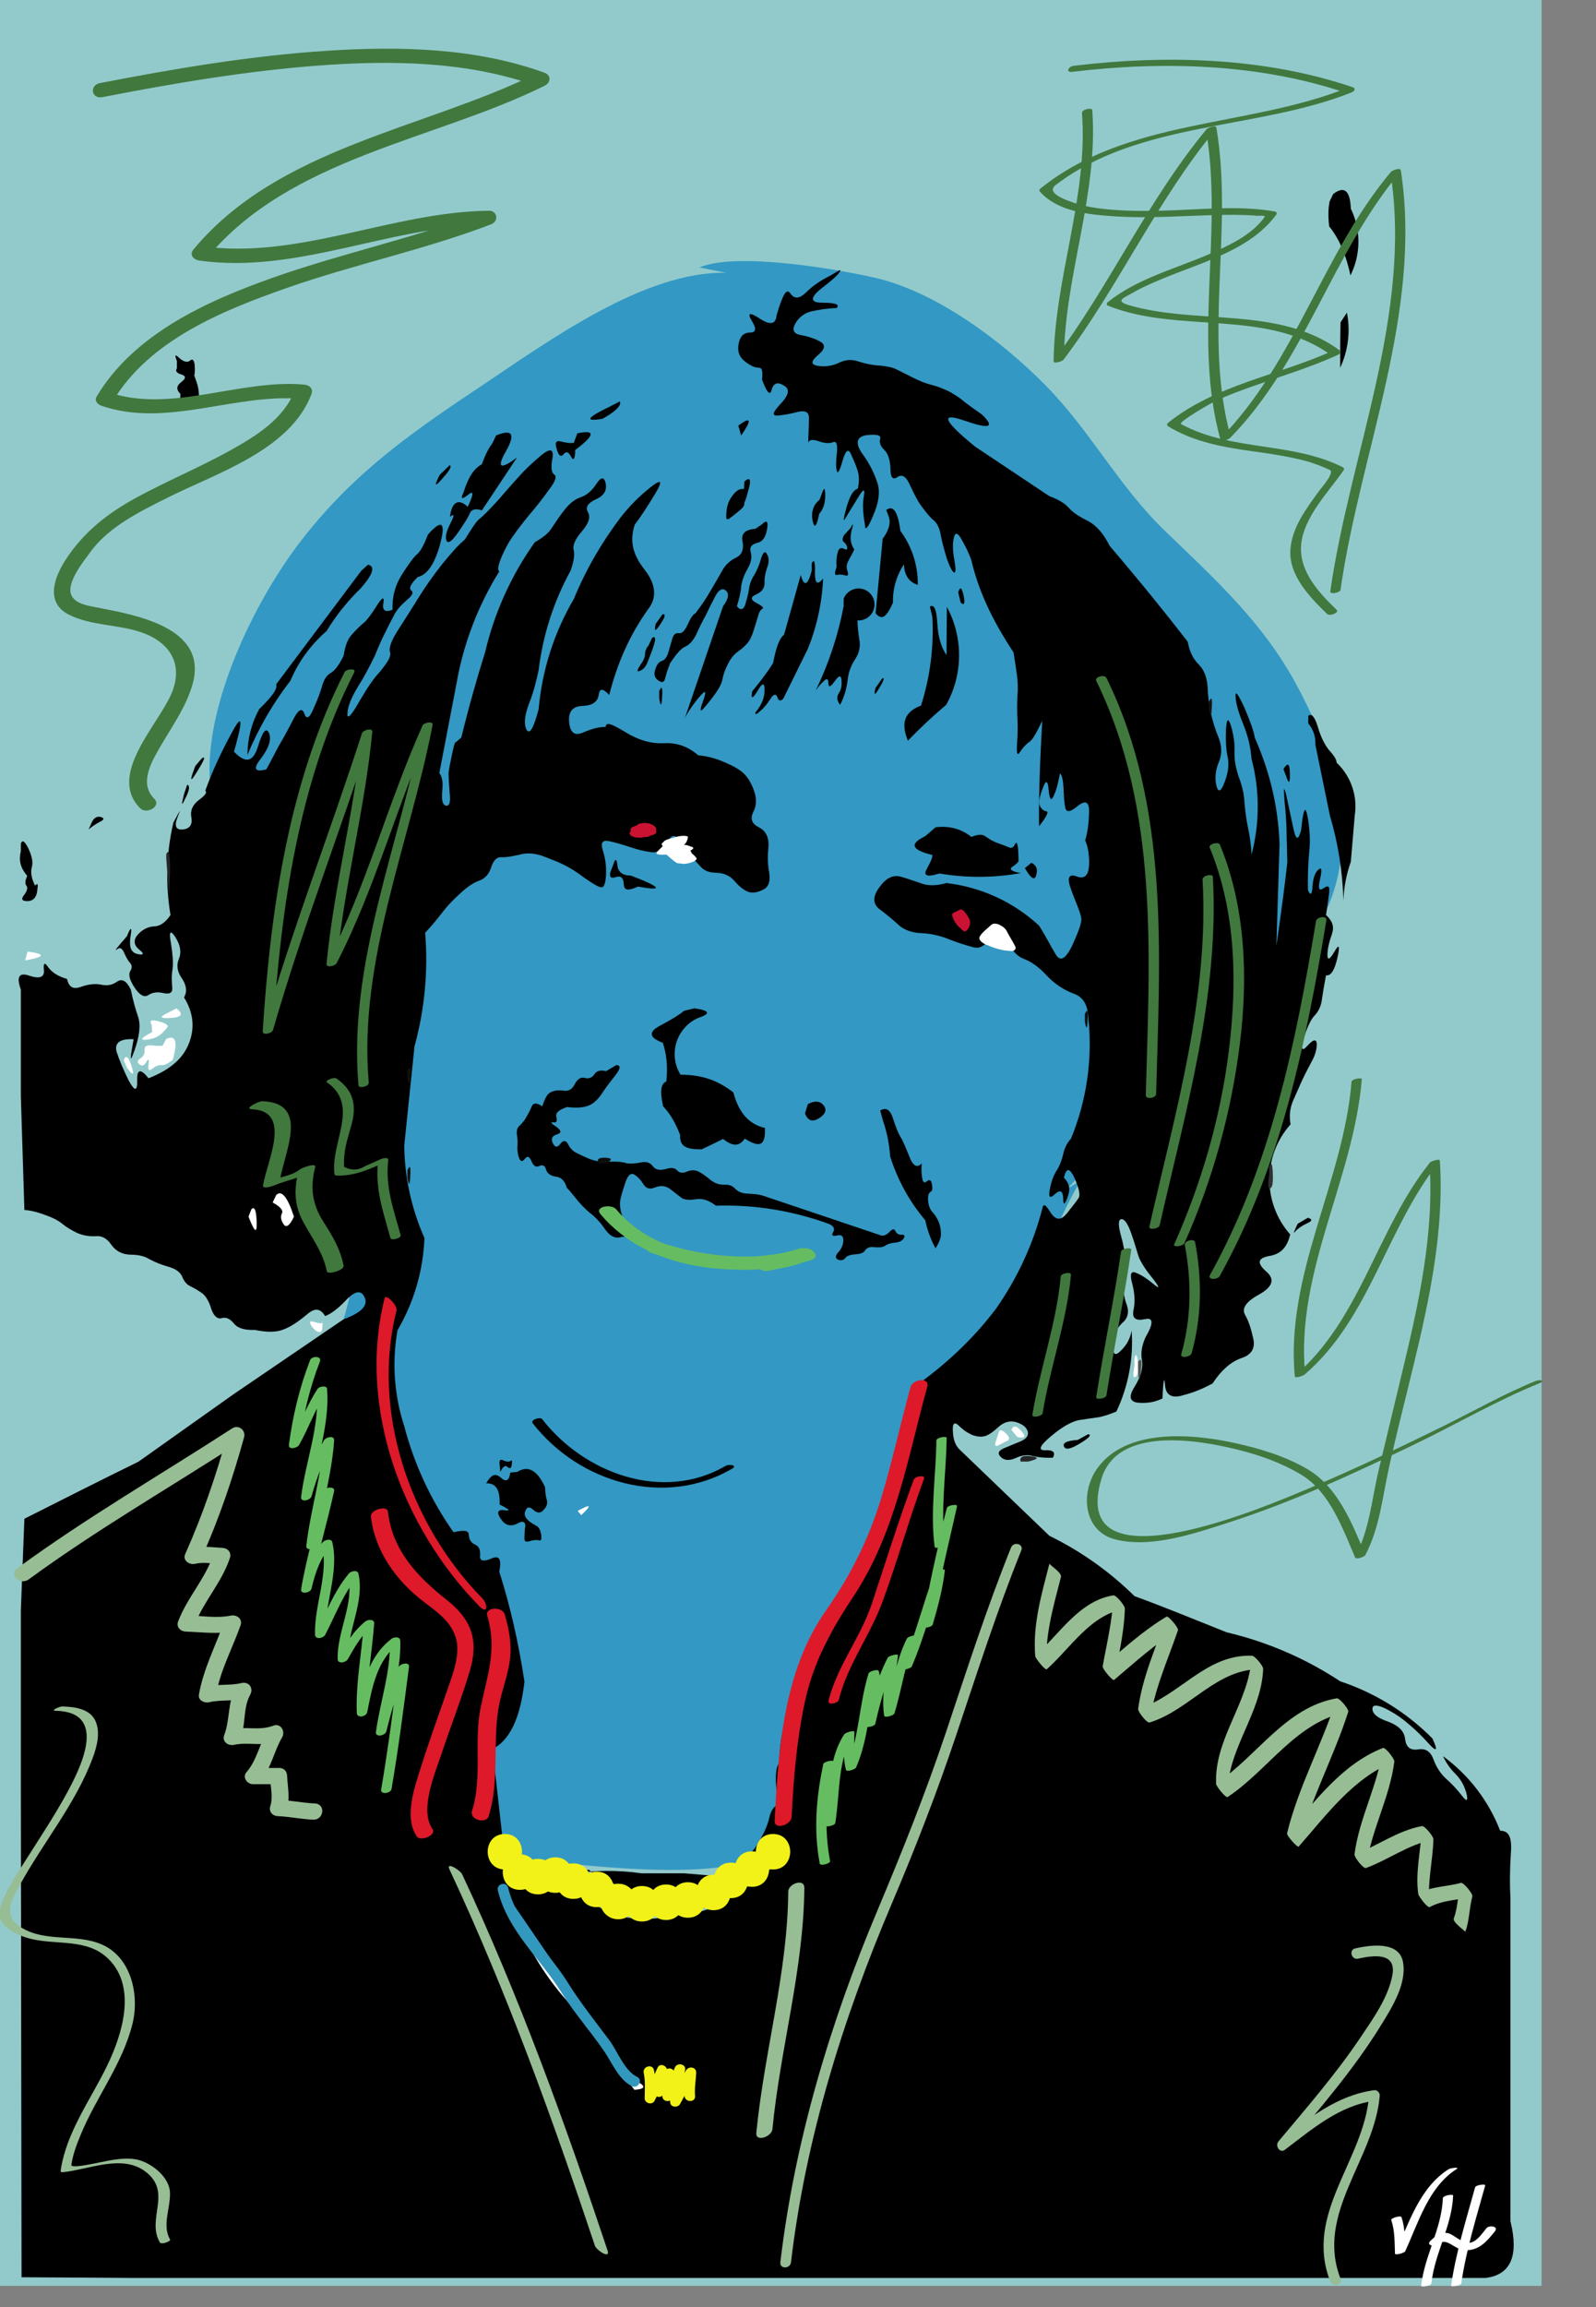 <?xml version="1.0" encoding="UTF-8" standalone="yes"?>
<!--

   Licensed to the Apache Software Foundation (ASF) under one or more
   contributor license agreements.  See the NOTICE file distributed with
   this work for additional information regarding copyright ownership.
   The ASF licenses this file to You under the Apache License, Version 2.0
   (the "License"); you may not use this file except in compliance with
   the License.  You may obtain a copy of the License at

       http://www.apache.org/licenses/LICENSE-2.0

   Unless required by applicable law or agreed to in writing, software
   distributed under the License is distributed on an "AS IS" BASIS,
   WITHOUT WARRANTIES OR CONDITIONS OF ANY KIND, either express or implied.
   See the License for the specific language governing permissions and
   limitations under the License.

-->
<!-- ====================================================================== -->
<!-- Anne's portrait, Hommage a Andy Wahrol                                 -->
<!-- @author vincent.hardy@eng.sun.com                                      -->
<!-- @version $Id$        -->
<!-- ====================================================================== -->
<svg xmlns="http://www.w3.org/2000/svg" xmlns:xlink="http://www.w3.org/1999/xlink" 
     contentScriptType="text/ecmascript" contentStyleType="text/css"  viewBox="0 0 450 650" 
     preserveAspectRatio="xMidYMid meet" version="1.0"     xml:space="preserve" zoomAndPan="magnify">
<rect x="0" y="0" width="450" height="650" fill="#808080" stroke="none"/>
<g >
<g id="Layer_x0020_3" style="fill-rule:nonzero;clip-rule:nonzero;stroke:#000000;stroke-miterlimit:4;">
<rect height="644.021" style="fill:#92cacc; stroke:none;" width="434.65" x="0" y="0"/>
</g>
<g id="Layer_x0020_2" style="fill-rule:nonzero;clip-rule:nonzero;stroke:#000000;stroke-miterlimit:4;">
<path d="M204.707,76.849c-22.905-0.454-49.539,18.906-67.914,31.164c-20.364,13.585-36.661,24.707-51.752,44.126c-12.731,16.382-25.785,43.279-25.974,64.202             c-0.201,22.224,15.014,47.022,20.852,67.903c5.755,20.584,12.057,41.07,17.959,61.056c3.993,13.52,0.808,18.634-2.405,31.872c-3.621,14.919-2.348,23.878,2.816,37.194c12.581,32.445-0.7,104.96,46.831,109.204c17.512,1.563,54.708,6.939,70.492-0.838             c16.895-8.324,28.268-50.207,31.088-67.825c4.064-25.402,0.883-44.321,17.926-65.775c8.02-10.094,17.768-18.147,25.277-28.87c7.195-10.272,10.475-22.41,17.922-32.246c-2.342,2.225-4.652,4.372-6.781,6.812c9.965-5.222,18.066-21.033,25.156-29.985             c9.076-11.457,18.66-18.24,30-27.004c30.158-23.309,25.908-54.55,9.027-85.495c-9.188-16.844-22.373-28.952-36.438-42.444c-13.357-12.813-21.271-28.466-34.135-41.475C282.432,96.064,264.1,82.28,246.788,78.281c-11.227-2.593-39.372-7.319-49.581-2.933" style="fill-rule:evenodd;clip-rule:evenodd;fill:#3398C3;stroke:none;"/>
</g>
<g id="Layer_x0020_1" style="fill-rule:nonzero;clip-rule:nonzero;stroke:#000000;stroke-miterlimit:4;">
<g>
<path d="M375.875,54.692c3.1-2.4,4.801-1.101,5,4.1c2.885,5.943,2.848,12.888-0.1,18.8c-1.199-5.5-3-10.1-6-13.8c-0.4-3.3-0.199-5.3,0.1-7l1-2.1z" style="fill-rule:evenodd;clip-rule:evenodd;stroke:none;"/>
</g>
<g>
<path d="M379.776,88.092c1.018,5.238,0.352,10.663-1.9,15.5c0-4.2,0-8.5,0.1-12.8l1.801-2.7z" style="fill-rule:evenodd;clip-rule:evenodd;stroke:none;"/>
</g>
<g>
<path d="M236.776,76.092c0.6,0.2-0.9,1.9-4.699,4.8c-3.801,2.9-3.801,4.4-0.201,4.4c3.701,0,5,0.5,4,1.5c-3,0.1-5,0.5-7,0.9c-2.1,0.5-3.6,1.699-4.6,3.399c-1,1.8-0.6,2.9,1.4,3.3                 c1.9,0.301,3.8,0.9,5.5,1.801c1.699,0.899,1.5,2.199-0.6,3.899c-2,1.7-2,2.7,0.1,3s4.1,0,5.9-0.899c1.899-0.9,3.699-1,5.6-0.301c1.9,0.601,3.8,1,5.8,1.101c2,0.2,3.601,0.5,4.601,1c1.1,0.5,2.6,1.3,4.6,2.3s3.9,1.8,5.699,2.2c1.9,0.5,3.5,1.2,5.101,2                 c1.5,0.899,2.8,1.7,3.8,2.6c1.1,0.9,2.801,2.101,5.1,3.7c3.9,3.8,1.9,4.1-5,1.7c-6.899-2.4-5.899,0,3,7.3l21,14c2.5,0.9,4.301,2,5.4,3.2c1.1,1.3,2.9,2.5,5.301,3.7c2.399,1.199,4.5,3.5,6.299,7.1c9.201,10.8,16.201,19.5,22,27c0.6,3.1,1.6,4.9,3.1,6.4                 s2.301,3.6,2.5,6.199c0.102,2.601,0.4,5.101,0.9,7.4c0.5,2.2,1.201,4.6,2.201,7c1,2.5,1,4.9,0,7.1c-0.9,2.301-1.102,4.5-0.602,6.5s1.301,1.7,2.301-1c1-2.6,1.301-5,0.9-7c-0.5-2.1-0.6-4.699-0.5-7.8c0.199-3.1,0.6-3.5,1.4-1.1c0.699,2.399,1.1,4.8,1,7.3                 c-0.102,2.4,0.398,4.7,1.199,7.1c0.9,2.4,1.5,4.7,1.6,7.101c0.201,2.399,0.5,4.8,1,7.2c0.5,2.3,0.9,4.899,1,7.6c2.336-8.849,2.336-18.151,0-27c-0.299-3.7-1.1-6.7-2.4-9.9c-1.299-3.199-2-5.699-2.1-7.6s0.701-0.8,2.5,3.1c1.701,4,2.701,6.801,2.9,8.4                 c4.301,9.8,6.6,19.4,7,30l-0.9,28.7c1.6-11,2.6-18.9,3.1-23.7c-0.1-1.9-0.1-4.6-0.199-7.3c0-2.7-0.199-6-0.6-9.8c-0.301-3.9-0.201-4.4,0.5-1.601c0.6,2.9,1.299,6,2,9.3c0.699,3.4,1.4,3.5,2.199,0.4c0.6-6.1,1.201-7,1.801-3.7s0.799,6.5,0.5,9.601                 c-0.301,3.1-0.5,6.8-0.4,11.1c0.801,1.8,1.199,1.1,1.301-1.2c0.199-2.3,0.699-3.8,1.699-4.6c0.9-0.8,1,0.1,0.4,2.8c-0.6,2.6-0.301,3.4,1.1,2.4s1.801-0.301,1.4,2.1c-0.301,2.3-0.6,4.2-0.801,5.5c1.9,1.8,2.4,3.3,1.6,5.6c-0.799,2.2-1.199,4.2-1.199,5.7                 c0,1.601,0.699,1.2,2-1c1.301-2.3,1.6-1.7,0.801,1.8c-0.801,3.5-1.801,5.101-3.201,4.9c-0.5,2.6-0.799,4.4-1.1,6.4c-0.199,2-0.9,3.6-2,4.8c-1.199,1.2-2.199,3.399-3.199,6.6c-0.9,3.101-0.5,3.8,1.1,2s2.5-1.899,2.6-0.5c0,1.5-0.4,3.101-1.4,4.9                 c-0.9,1.7-1.9,3.6-2.799,5.5c-0.9,2-1.701,3.899-2.602,5.899c-0.799,2-1,4.101-0.6,6.4c-7.898,8.809-7.941,22.141-0.1,31c-0.9,3.9-2.9,5.6-6,6.1c-3.199,0.601-3.4,2-0.801,4.301c2.602,2.199,1.9,4.399-2.1,6.6c-3.799,2.1-4.799,4-3.799,5.7s1.699,4,2.299,6.7                 c0.6,2.8-0.6,4.6-3.5,5.5c-2.799,1-5.5,3.3-8,7.1c-3.699,2-6.299,2.8-9,3.5c-2.699,0.6-4.199-0.4-4.4-3.1c-0.199-2.601-0.5-1.4-0.699,3.8c-2.4,1.2-4.699,1.399-7,1.2c-2.301-0.301-2.6-1.801-0.801-4.601c1.701-2.8,2.4-5.3,2-7.399c-0.398-2,0-4.2,1-6.4                 c2.5-4.3,2.102-5.7-0.299-5.1c-2.5,0.5-3.5-0.301-3.1-2.5c0.5-2.2,0.398-4.601-0.301-7.4c-0.801-2.8-0.4-3.8,1-3.2c1.5,0.601,3.1,1.601,5,3.2s1.699,0.9-0.5-1.9c-2.301-2.8-3.6-5.1-4-6.699c-0.5-1.7-1.1-3.7-2-6.2c-0.9-2.4-1.801-3.601-2.6-3.5                 c-0.9,0.1-0.9,1.6-0.201,4.3c0.801,2.8,1.201,5.1,1.301,6.9c0.1,1.899,0,3.899-0.4,6c-0.299,2.1-0.1,4.3,0.701,6.6c0.898,2.2,0.5,4.1-1.201,5.5c-1.6,1.5-2.5,3.5-2.6,6.2s0.699,3.2,2.301,1.5c1.699-1.601,2.6-3.5,3-5.601c0.543,7.843-0.938,15.694-4.301,22.801                 c-2,0.8-3.4,1.3-5,1.6c-1.5,0.2-3.4,0.5-5.5,0.8c-2.1,0.4-4.8,1.9-8,4.601c-3.199,2.699-3.699,4-1.5,3.899c2.2-0.1,2.9,0.601,2.1,2.101c-2.899,0.1-4.5-0.2-5.799-0.5c-1.4-0.4-3-0.2-4.701,0.6c-1.799,0.8-3.199,0.7-4.199-0.3s-0.7-1.8,1-2.5                 c1.699-0.7,3.3-1.4,4.8-2c1.5-0.7,2.101-1.601,1.8-2.7c-0.4-1.2-1.4-2-3.199-2.6c-1.801-0.5-3.4-0.101-5,1.3c-1.5,1.399-2.801,2.3-3.801,2.6s-2.1,0.2-3.4-0.2c-1.199-0.5-2.6-1.3-3.899-2.6c-1.399-1.4-2-0.8-1.8,1.6c0.1,2.5,0.9,4.2,2.199,5.301l25,24                 c8.867,4.33,16.973,10.072,24,17c8.201,3,16.5,6.399,26,10.199c11.396,2.678,22.23,7.35,32,13.801c9.811,3.25,18.719,8.766,26,16.1c1.701,3.6,1.1,3.8-0.9,1.6c-2-2.199-4-4.199-6-5.8c-1.898-1.7-4.1-3.1-6.5-4.3c-2.398-1.1-3.6-1-3.5,0.3                 c0.102,1.4,1.602,2.5,4.5,3.5c2.9,1.101,4.5,2.7,4.701,4.9c0.299,2.2,1.4,3.2,3.6,2.899c2.199-0.399,3.6,0.601,4.4,2.801c0.799,2.199,2,4,3.5,5.399c1.6,1.4,3.1,3,4.5,4.8c1.4,1.801,1.799,1.601,1.299-0.6c-0.6-2.2-1.6-4-3.1-5.5s-2.699-3.2-3.5-5                 c7.268,5.313,12.855,12.603,16.1,21c2.602,0,3.4,2,3,6.7c-0.299,4.7-0.299,8.8-0.1,12.3v65v26c2.4,9.8,0.1,15.1-7,16h-151h-25h-175h-30l-31.8-0.2l-0.2-137.8v-25v-25l1-25.9c11.1-5.6,21.8-11,32.2-16.1l26.8-19l31-21.1c4.9-1.801,6.9-3.801,6-6                 c-0.9-2.301-2.6-2.101-5.1,0.399c-2.4,2.601-4.5,4.101-6.1,4.7c-1.3-2.1-2.8-2.5-5.2-0.4c-2.5,2.101-4.7,3.5-6.6,4.2c-2,0.8-4.7,0.8-8,0.101c-3.3,0.1-5-0.601-6-1.9c-1.1-1.3-2.2-1.8-3.4-1.4c-1.2,0.301-2.2-0.6-2.9-2.6c-0.6-2.1-1.5-3.5-2.4-4.3                 c-1-0.7-2-1.4-3.3-2c-1.2-0.5-2-1.5-2.5-2.8c-0.6-1.301-1.8-2.2-3.9-2.801c-2.1-0.6-3.8-1.3-5.3-2.1c-1.4-0.9-3.2-1.3-5.5-1.3c-2.3-0.101-4-1-5.3-2.8c-1.2-1.801-2.7-2.601-4.4-2.4c-1.8,0.1-3.5-0.2-5.2-0.9c-1.6-0.8-3-1.6-4.1-2.5c-1-0.899-2.7-1.8-5-2.6                 c-2.4-0.9-4.3-1.3-5.8-1.4l-1-32.1v-30c-1.3-3.6-0.5-4.9,2.4-3.9c3,1,4.3,0.4,4.1-1.6s0.2-2.3,1.2-0.8c1.1,1.5,2.8,2.6,5.3,3.3c0.6,2.3,1.6,3,3.8,2.3c2.2-0.8,4.1-1,5.7-0.7c1.7,0.4,3.2,0.2,4.6-0.8c1.5-1,2.7-0.2,3.9,2.2c0.7,3.4,1.4,5.7,2.1,7.8                 c0.7,2.101,0.4,5.2-1,9.2s-1.4,3-0.3-3c-4.1-0.2-5.4,1.2-4.8,3.5c0.7,2.2,1.8,4.9,3.4,8.1c1.7,3.2,2.5,3.101,2.4,0c-0.1-3.199,1-3.399,3.2-0.6c6.4-2.5,9.9-5.8,11.5-10.1c1.6-4.301,1.1-8.5-1.5-12.7c1.1-1.8,0.5-3.8-0.7-5.5c-1.2-1.8-1.5-3.601-0.7-5.4                 c0.7-1.8,0.4-3.8-1-6s-1.9-1.7-1.3,1.5c0.5,3.101,0.7,5.5,0.5,7.2c-0.4,2.6-0.2,4.1-0.1,5.5c0.1,1.4-0.7,1.9-2.5,1.5c-1.7-0.4-3.1-0.2-4.3,0.6c-1.1,0.7-2.4,0-3.8-2.1s-1.8-3.7-1.3-4.6c0.6-0.9,0.6-1.7,0-2.4c-0.6-0.6-1.1-1.6-1.7-2.9c-0.6-1.3-1.2-1.6-2-0.899                 c-0.9,0.6,0.1-0.601,2.8-3.7c1.2-3,1.5-2.6,1,0.2c-0.4,2.899,0.2,4.399,2,4.8c1.8,0.4,2-0.1,0.4-1.3c-1.5-1.3-1.6-2.7-0.3-4.2c1.4-1.5,2.9-2.2,4.6-2.3c1.6,0,3.2-1.101,4.6-3.2c-1.456-8.635-1.184-17.472,0.8-26c2.1-3.9,2.2-4.1,1.2-1.6s-0.5,3.699,1.5,3.5                 c1.9-0.2,2.7-1.301,2.4-3.301c-0.4-2,0.3-3.6,2.1-5c1.8-1.3,2.4-2.199,1.8-2.6c2.1-5.8,4.5-10.9,7.5-16.4c3-5.6,3.2-3.699,0.6,5.4c3.5,3.6,5.5,2.7,6.8-1.6c1.3-4.2,2.3-5.4,3.1-3.601c0.7,1.8-0.1,4.2-2.3,7.101c-2.3,2.899-1.8,3.899,1.5,3.1                 c2.2-4,3.2-6.1,3.8-7.1s1.8-3.101,3.5-6.4c1.6-3.3,2.8-4.1,3.4-2.3s1.5,1.399,2.6-1.3c1.2-2.601,2-4.801,2.5-6.601c0.5-1.7,1.3-2.899,2.4-3.5c1.1-0.6,2.3-2.2,3.6-4.8c0.5-3.2,1.3-5,2.6-6.3c1.2-1.3,2.3-2.4,3.2-3.101c0.9-0.8,2.1-2.399,3.6-4.8                 c1.5-2.399,2.2-2.6,1.8-0.6c-0.3,2.1,0.6,2.6,2.6,1.8c-0.1-3.8,0.7-6.8,2.7-10c2-3.1,3.4-5,4.3-5.7c0.9-0.8,1.9-2.6,3-5.5c3.9-4.399,5-3.399,3.5,2.4c-1.5,5.7-3.6,8.899-6.4,9.6c-2.2,2.101-2.5,3.3-1.8,3.8c0.7,0.5,0.3,1.4-1.3,2.7c-1.6,1.4-2.7,2.601-3.4,3.9                 c-0.6,1.2-1.5,2.8-2.5,4.899c-1.1,2.101-2.1,4.4-3.1,6.9c-1.5,3-2.8,5.6-4.7,8.6c-1.9,3.101-2.9,5.601-3,7.5c-0.2,2,1,0.9,3.3-3.199c2.4-4.101,4.2-6.7,5.4-7.9c2.7-3.2,3.7-4.9,3.3-6.1c-0.4-1.2,0.4-3.301,2.4-6.4s3.9-6.1,5.7-9c1.8-2.9,3.9-5.9,6.4-9.1                 c2.6-3.2,4.7-5.601,6.6-7.2c1.8-2.8,2.8-4.601,4-5.7c1.3-1,3-2.8,5.4-5.4c2.3-2.699,4.3-4.899,5.9-6.699c1.6-1.801,3.6-3.7,6.2-5.9c2.6-2.1,3.6-1.8,3.2,0.8c-0.5,2.601-0.3,4.101,0.5,4.601c0.8,0.5,0.3,2-1.5,4.3c-1.7,2.399-3.5,4.7-5.4,6.899                 c-1.8,2.2-3.4,4.2-4.6,6c-1.3,1.7-2.4,3.801-3.4,6.101c-0.9,2.3-1.2,3.6-0.6,4c-6.054,9.716-10.164,20.517-12.1,31.8l-4.8,25c0.8,1,1.1,2.7,0.8,5.2c-0.2,2.5,0.1,3.8,1.1,4s1.3-1.101,1-3.7c-0.2-2.7-0.3-4.5-0.3-5.5c0.1-1,0.4-2.6,0.9-4.9                 c0.5-2.399,0.8-3.6,1-3.699c0.2-0.101,0.8-0.601,1.7-1.4c2.2-9,4.4-16.7,6.7-24c2.616-11.143,7.371-21.67,14-31c2.2-1.3,3.8-2.4,4.9-4.2c1.2-1.8,2.4-3.6,3.7-5.2c1.3-1.6,2.8-2.8,4.4-3.3c1.7-0.6,3.2-1.899,4.4-3.8c1.3-2,2.2-2,2.6-0.1c0.4,2-0.5,3.5-2.8,4.5                 c-2.2,1-3,2.199-2.2,3.6c0.8,1.4,0.2,3.2-1.7,5.4c-1.9,2.199-2.7,4-2.3,5.3c0.3,1.399,0,3.3-0.9,5.8c-4.76,8.673-7.815,18.178-9,28c-0.7,3.1-1.3,5.9-2.7,9.4c-1.3,3.399-1.5,5.899-0.7,7.399c0.9,1.5,2-0.5,3.4-5.8c0.962-10.939,4.344-21.528,9.9-31                 c3.6-8.7,8-16.1,13.2-23c2.6-3.3,5.1-5.8,8.3-8.4c3.3-2.6,3.7-2,1.4,1.801c-2.3,3.8-4.2,6.699-5.7,8.6c-1.5,4.6-0.6,8.4,2.7,12.6c3.3,4.2,3.6,8,1.1,11.2c-5.5,7.7-8.8,15.601-11,24.2c-2-2.1-2.7-1.8-3,0.1c-0.3,1.9-1.8,2.9-4.6,3c-2.7,0.101-4,1.601-3.7,4.601                 c0.3,3,1.6,3.899,3.9,2.899s4.4-1.6,6.4-1.6c0.1-1.6,1.9-0.7,5.6,1.5c3.7,2.3,7.4,3.3,10.9,3.1c3.5-0.199,6.7,0.9,9.6,3.4c3,0.3,5.2,1,7.5,2c2.4,1,4.1,2,5.2,3c1.2,1.1,2.2,2.7,3,4.9c0.8,2.199,0.8,4.3-0.2,6.1c-0.9,1.9-0.4,3.3,1.6,4.3s2.9,2.9,2.7,5.601                 c-0.3,2.8-0.2,5.1,0.2,7.1c0.4,2.9-0.3,4.3-2,5c-1.7,0.8-3.1,0.9-4.3,0.3c-1.1-0.5-2.3-1.5-3.5-2.899c-1.3-1.5-2.9-2.2-5-2.301c-2.1,0-3.6-0.6-4.6-1.8c-1-1.1-2.2-2.3-3.5-3.5c-2.4-5.2-4.2-6.2-5.5-3.8c-1.4,2.5-3,3.6-4.8,3.3c-1.8-0.2-3.8-0.7-5.9-1.399                 c-2.1-0.7-4.1-1.301-6-1.7c-1.9-0.4-2.5,0.399-1.8,2.6c0.7,2.2,1,4.4,0.9,6.7c-0.1,2.4-0.5,3.6-1.2,3.7c-0.6,0.1-2.2-0.8-4.8-2.601c-2.5-1.899-4.5-3.1-6-3.8c-1.6-0.8-3.5-1.5-5.8-2.399c-2.2-0.801-4.5-1-6.6-0.4c-2.2,0.5-3.9,0.8-5.2,0.7c-1.3,0-2.2,1-2.8,2.899                 c-0.6,1.9-1.7,3.101-3.3,3.7c-1.7,0.601-3.5,1.8-5.5,3.7c-2,1.8-3.6,3.5-4.9,5.2c-1.3,1.7-2.9,3.7-4.9,5.8c0.881,10.76-0.134,21.591-3,32l-2.9,28c0.125,8.963,2.064,17.807,5.7,26c-0.347,9.161-2.958,18.094-7.6,26c-1.592,9.02-0.94,18.292,1.9,27                 c2.801,10.72,7.509,20.849,13.9,29.9c3.2-0.7,4.3-0.5,4.3,0.8c0.1,1.3,0.7,2.2,1.8,2.7c1,0.399,1.5,1.399,1.4,3c-0.2,1.6,0.9,1.899,3.2,0.899c2.2-1,2.9,0.2,2.2,3.7c3.1,9.8,5.4,19.8,7.1,31c-1.2,10.5-4.2,16.5-9,19l2.9,25.9c-0.2,8.1,4.3,12.899,13.2,14.1                 c4.9,0.2,8.6,1,12.1,3.4c3.5,2.3,7.1,3.699,10.7,4.199c3.7,0.5,7.4,0.301,11.1-0.6c6-0.2,10.3-1.4,14-3.4c3.8-2,7.5-4.5,11.1-7.5c3.7-1.899,5.3-4.5,5.7-7.8c0.4-3.399-0.6-3.899-2.9-1.6c-2.4,2.2-4.4,3.899-6.1,5c-1.7,1.1-1-0.2,2.1-3.7c2.3-3.5,3.5-6,4.1-8.5                 c0.5-2.5,1.6-3.8,3.3-4c1.6-0.1,2.6-2.1,2.9-5.9c0.299-3.8,0.1-4.8-0.701-3.1c-0.699,1.6-1.399,3.7-2,6c-0.699,2.4-1.1,1.8-1.5-1.7c-0.299-3.6,0-5.899,0.801-6.8c0.3-11.8,4.199-21.5,11.199-30l12.101-24c4.868-8.712,8.247-18.176,10-28                 c0.872-8.532,2.892-16.907,6-24.9c9.2-6.699,16.101-13.6,21.8-21.1c6.172-8.771,10.68-18.601,13.301-29c0.6-0.7,1.1,0.3,2.399,2.2c1.399,1.899,2.8,1.8,4.399-0.2c1.5-1.9,2.601-3.3,3.201-4.2c0.6-0.8,0.199-2.7-1.101-5.7c-1.399-2.899-2.3-3-3-0.1                 c1.8,1.9,1.8,3.5,1,5.6c-0.8,2.2-1.2,2.2-1.2,0.2c-0.1-2.1-0.8-2.5-2.3-1.2c-1.399,1.4-1.899,1-1.5-1.199c0.399-2.101,1-3.9,1.899-5.301c0.9-1.399,1.5-3,1.9-4.699c0.4-1.801,1.1-3.2,2.2-4.4c4.432-10.75,6.116-22.436,4.899-34c-0.199-4-1.6-6-4.299-6.9                 c-2.601-1-5.101-2.6-7.4-5c-2.2-2.399-4.301-3.899-6.4-4.699c-2-0.7-3.8-2.7-5.4-6.101c-1.6-3.399-3-3.7-4-0.8c-1.1,2.9-2.799,4.1-4.899,3.6c-2.2-0.6-4.5-1.3-7-2.3s-5.101-1.6-7.8-1.7c-2.6-0.1-4.7-0.899-6.2-2.199c-1.5-1.4-3.3-2.9-5.3-4.4                 c-2.1-1.5-2.2-3.6-0.301-6.2c1.9-2.7,3.9-3.7,6.101-3.1c2.101,0.6,4,1.3,5.8,1.899c1.801,0.7,4.2,0.7,7.1-0.1c9.753,1.132,18.893,5.334,26.101,12c2.2,3.5,3.399,6,4.7,8.1c1.3,2.2,2.8,1.301,4.699-2.6c1.801-4,2.701-6.5,2.5-7.6c-0.399-2.2-1.6-4.5-2.799-7.9                 c-1.301-3.4-0.801-4.7,1.399-3.9c2.3,0.9,3.399-0.199,3.601-3.1c0.1-2.9-0.301-5.3-1.101-7c0.7-2.4,1-4.7,1.101-7.8c0.1-3-0.9-3.7-3.101-2c-2.101,1.8-3.3,2-3.601,0.6c-0.299-1.3-0.399-3.1-0.5-5.399c-0.1-2.301-0.399-3.7-1-4.301c-0.5,2.2-0.699,3.9-1.6,5.9                 c-0.8,2.1-1.3,1.7-1.6-1.2c-0.2-2.8-0.801-3-1.7-0.399c-1,2.5-1.2,4.199-0.7,5c0.5,0.899,1.1,1.3,1.801,1.399c0.699,0.101,0,1.5-2.101,4.2c-0.101-9.2,0.3-19.4,0.899-29.7c-1.699,3.4-2.6,5.2-3.6,5.9s-1.9,1.7-2.699,2.899c-0.701,1.2-1,0.4-0.801-2.399                 c0.2-2.8,0.2-5.2,0.1-7.101c-0.1-1.8-0.1-3.899,0-6.199c0.201-2.2,0.101-4.4-0.199-6.5c-0.301-2.101-0.6-4-0.9-5.9c-6.3-9.5-10-17.8-11.9-26c-0.899-2.5-1.799-4.1-2.799-5.9c-1-1.8-1.701-2-2.101-0.5c-0.399,1.601-0.399,3.601,0.101,6.301                 c0.5,2.6,0.399,3.8-0.101,3.6c-0.5-0.3-1.2-1.6-2-3.9c-0.7-2.3-1.3-4.5-1.7-6.5c-0.3-2-1-3.399-1.9-4.199c-1-0.801-2-2-3.199-3.601c-1.2-1.5-2.301-3.6-3.5-6.2c-1.1-2.6-2.301-3.399-3.6-2.5c-1.301,0.9-2,0.2-2-2.3c-0.101-2.399-0.601-4.2-1.701-5.3                 c-1.1-1-1.5-2.1-1.199-3.2c0.3-1-1-1.3-3.801-1c-2.799,0.4-3.299,2.101-1.399,5c2.601,3.5,3.7,6.3,4.5,8.7c0.7,2.4,0.3,5.4-1.3,9c-1.5,3.6-2.301,4.4-2.301,2.5c-0.6-3.4-0.699-5.8-0.299-8c0.399-2.3-0.201-2.1-1.701,0.5c-1.6,2.6-2.799,4.5-3.5,5.7                 c-0.699,1.3-0.6,0.2,0.301-3s1.9-5,3.199-5.3c0.601-2.9,0.201-4.5-0.299-5.801c-0.4-1.199-1-2.6-1.701-4.1c-0.699-1.5-1.5-0.8-2.299,2c-0.801,2.9-1.4,3.8-1.601,2.9c-0.3-1-0.3-2.7,0-5.101c0.2-2.399-0.101-3.399-1.101-3c-1.1,0.4-2.399,0.3-4.1-0.3                 c-1.699-0.6-2.699-0.4-2.9,0.5c0.101-3.2,0.201-5.2,0.201-6.9c0.1-1.8-1-2.399-3.301-1.8c-2.3,0.601-4.199,0.9-5.699,1c-1.5,0-1.101-1.1,1.199-3.5c2.2-2.399,2.5-4,0.7-5c-1.8-1.1-2.899-0.6-3.399,1.2c-0.401,1.8-1.301,0.9-2.701-2.8c0.2-2.4,0.1-3.4-1-3.4                 c-1.2,0-2.5-0.7-4-1.899c-1.5-1.2-2-2.801-1.6-4.9s1.5-3.1,3.2-3.1c1.7,0,1.9-1.101,0.5-3.301c-1.4-2.3-0.6-2.5,2.3-0.6s4.5,1.6,4.7-1c1.8-6,2.8-7.7,3.899-6.1c1.101,1.6,2.5,1.5,4.301-0.2c1.8-1.8,4-3.4,6.699-4.7l2.9-1.7z" style="fill-rule:evenodd;clip-rule:evenodd;stroke:none;"/>
</g>
<g>
<path d="M49.876,101.692c-0.7-1.7-0.5-2,0.7-0.801c1.3,1.101,2.3,1.301,3,0.7c0.7-0.6,1.1-0.2,1.3,1.101c0.1,1.399,0.1,2.399-0.1,3.1c0.5,1.5,1.2,2.9,1.3,5.2c0.1,2.399-0.8,3.7-2.7,3.899                 c-2,0.101-2.8-1.199-2.5-3.899c-1.4-1.4-1-2.4,0.3-3.4c1.3-1,1.3-1.7-0.1-2.1c-1.3-0.4-1.7-1-1.2-1.7v-2.1z" style="fill-rule:evenodd;clip-rule:evenodd;stroke:none;"/>
</g>
<g>
<path d="M174.776,113.092c0.5,1.101-1.1,2.8-4.9,4.9c-5.3,0.899-4.3-0.4,2-3.4l2.9-1.5z" style="fill-rule:evenodd;clip-rule:evenodd;stroke:none;"/>
</g>
<g>
<path d="M208.176,119.892c3.6-2.6,3.9-1.699,0.8,2.801l-0.8-2.801z" style="fill-rule:evenodd;clip-rule:evenodd;stroke:none;"/>
</g>
<g>
<path d="M139.876,122.692c4.6-1.9,5.5-0.4,2.8,4.399c-2.7,4.7-1.7,5.4,3.1,1.8l-9.9,14.9c-1.8-0.6-2.9-0.3-3.4,0.8c-0.4,1.101-1.6,2.9-3.3,5.4c-1.8,2.6-2.9,3.3-3.3,2.3s0-2.6,1.1-4.8                 c1.2-2.3,1.2-2.9-0.1-1.9c0.5-4.3,2.5-5.2,5-2.8c1.9-3.9,1.6-4.7,0-3.3c-1.7,1.3-2.1,1.1-1.2-0.7c1.4-4.5,3-6.8,5.2-8c1-2.9,2-4.6,3-6l1-2.1z" style="fill-rule:evenodd;clip-rule:evenodd;stroke:none;"/>
</g>
<g>
<path d="M162.776,122.092c5.2-1.1,5,0.5-0.6,4.7c0,2.8-0.6,3.1-1.2,1.8c-0.7-1.3-1.3-1.5-2.1-0.6c-0.7,0.899-1.4,0.399-1.9-1.5c-0.6-1.8-0.2-2.5,1.2-2.101c1.5,0.4,2.6,0.5,3.6,0.4l1-2.7z" style="fill-rule:evenodd;clip-rule:evenodd;stroke:none;"/>
</g>
<g>
<path d="M126.776,131.092c0.7,0.2,0,1.5-2.1,3.8c-2.1,2.4-2.3,2.101-0.7-1.1l2.8-2.7z" style="fill-rule:evenodd;clip-rule:evenodd;stroke:none;"/>
</g>
<g>
<path d="M209.876,135.692c1.4-1.301,1.9-0.801,1.4,1.399c-0.6,2.3-1,3.8-1.4,4.5c0.1,1-0.6,1.601-1.2,2.101c-0.6,0.5-1.4,1.199-2.5,2c-1,0.899-1.5,0.8-1.4-0.301c0-1.1,0.1-2.1,0.4-3.1                 c0.2-0.9,0.8-2,1.7-3.1c0.9-1.101,1.9-1.601,2.9-1.4l0.1-2.1z" style="fill-rule:evenodd;clip-rule:evenodd;stroke:none;"/>
</g>
<g>
<path d="M231.875,138.692c0.5-1.5,0.801-1.101,0.801,0.899c0,2.101-0.5,3.8-1.7,5.2c-0.8,3.9-1.399,4.2-1.899,1.7c-0.4-2.4,0.299-4.3,2-5.7l0.799-2.1z" style="fill-rule:evenodd;clip-rule:evenodd;stroke:none;"/>
</g>
<g>
<path d="M249.875,143.692c2-1.5,3.301,0.5,4,5.899c3.258,4.392,4.98,9.733,4.9,15.2c-2.8-0.9-3.8-3.1-3.9-5.8c-2.121,3.194-3.204,6.966-3.1,10.8c-1.9,4.3-3.199,5-4.9,3l2-21                 c1.701-2.3,2.301-4.3,1.801-6l-0.801-2.1z" style="fill-rule:evenodd;clip-rule:evenodd;stroke:none;"/>
</g>
<g>
<path d="M214.876,147.692c1.3-1.301,1.8-0.801,1.4,1.399c-0.4,2.3-1.3,3.601-2.9,3.9c-1.5,0.399-2.1,1.2-1.7,2.6c0.4,1.4,0.1,2.9-0.9,4.7c-1,1.7-1.6,3.4-1.8,5c-0.1,1.6-0.6,3.5-1.2,5.5                 c1,1.4,2,0.9,2.4-0.6c0.4-1.4,0.8-2.801,1-4.2c0.2-1.5,0.7-2.8,1.5-4c0.7-1.2,1.4-2.7,1.9-4.601c0.6-1.899,1.2-2.3,1.7-1.199c0.6,1,0.6,2.3,0,3.8c-0.5,1.5-0.8,3-0.7,4.3c0,1.4-0.8,2.5-2.4,3.2c-1.6,0.7-1.6,1.5,0.1,2.399c1.6,0.801,2.2,1.4,1.7,1.601                 c-0.5,0.3-1,1-1.3,2.3c-0.4,1.3-0.8,2.7-1.3,4.2s-1.1,2.7-1.9,3.5c-0.8,0.899-1.7,1.6-2.7,2.3c-0.9,0.7-1.8,1.8-2.6,3.4c-0.8,1.6-1.3,3.1-1.5,4.3c-0.3,1.3-1,2.6-2.1,4.1c-1.1,1.5-2.2,2.9-3.2,4c-1,1.2-1.1,0.5-0.2-1.899c0.9-2.5,0.9-3.2,0-2.4                 c-0.9,0.9-1.9,2.1-3.1,3.8c-1.2,1.7-1.9,2.9-2.1,3.601l10.9-31.9c1.5-2,1.8-3.5,0.8-4.4c-1-0.8-2-0.3-3,1.601c-1,1.899-1.9,3.7-2.7,5.399c-0.9,1.601-1.8,3.4-2.6,5.2c-0.9,1.9-2,3.101-3.2,3.601c-1.2,0.5-2.5,2.1-4.2,4.6c-0.7,1.8-1.1,2.9-1.4,4.2                 c-0.3,1.3-0.9,1.5-2,0.7c-1-0.7-1.3-1.801-0.8-3.101c0.4-1.399,1.1-2.2,1.9-2.399c0.8-0.301,1.4-1.101,1.8-2.5c0.4-1.5,0.8-2.7,1.1-3.801c0.3-1.1,0.9-1.6,1.8-1.5c0.9,0.2,1.7-0.699,2.5-2.399c0.8-1.8,1.5-2.9,2.2-3.2c1.9-2.5,3.1-4.3,4.3-6.4                 c1.3-2.199,2.4-4.1,3.3-5.699c0.9-1.601,2.2-2.801,3.9-3.601c1.6-0.8,2.2-2.3,1.8-4.5c-0.5-2.2,0.7-3.399,3.6-3.6l1.9-1.3z" style="fill-rule:evenodd;clip-rule:evenodd;stroke:none;"/>
</g>
<g>
<path d="M239.875,148.692c0.701-1.5,0.801-1.101,0.201,0.899c-0.5,2.101-0.201,3.8,0.799,5.2c-0.699,1.6-1.299,2.4-1.699,3.3c-0.5,0.9-0.6,1.9-0.2,2.9c0.3,1,0.101,1.399-0.7,1.1                 c-0.8-0.2-1.6-0.3-2.3-0.1c-0.7,0.1-0.7-0.601-0.101-2.2c-0.1-1.9,0-2.9,0.301-4.1c0.3-1.2,0.9-1.5,1.699-1.101c0.801,0.4,1.101,0.3,1-0.399c-0.199-0.7-0.5-1.2-1-1.5c-0.399-0.4-0.399-1,0.101-1.9l1.899-2.1z" style="fill-rule:evenodd;clip-rule:evenodd;stroke:none;"/>
</g>
<g>
<path d="M228.875,158.692c0.701-1.301,1-0.4,0.9,2.699c0,3,0.7,3.601,2.301,1.601c-0.291,6.797-1.746,13.494-4.301,19.8l-6.9,14c-0.799,0.9-1.399,0.7-1.699-0.4c-0.4-1-1.1-0.899-2,0.601                 c-1,1.5-1.9,2.6-2.9,3.399c-1,0.9-1.4,1-1.3,0.4c2-2.5,2.6-4.4,2.6-6.5s-0.7-1.9-2,0.4c-1.4,2.3-1.9,2.3-1.5,0.1c2.3-2.8,4.1-5.1,5.9-8c0.899-4.5,1.7-6.8,3.101-8l4.699-16.8c0.9,3.399,2,3,3.1-1.2v-2.1z" style="fill-rule:evenodd;clip-rule:evenodd;stroke:none;"/>
</g>
<g>
<path d="M103.776,159.092c2.1,0.5,1.4,2.7-2.1,6.7c-3.702,3.571-6.928,7.604-9.6,12c-4.425,3.826-7.914,8.615-10.2,14c-4.947,6.396-9.016,13.425-12.1,20.9c0.006-4.509,1.141-8.943,3.3-12.9                 c3.8-3.7,5.2-5.7,4.8-7l24-32l1.9-1.7z" style="fill-rule:evenodd;clip-rule:evenodd;stroke:none;"/>
</g>
<g>
<path d="M310.176,164.892c0.4-1.6,1.3-0.899,2.699,2c1.301,2.801,1,3.2-1,0.9l-1.699-2.9z" style="fill-rule:evenodd;clip-rule:evenodd;stroke:none;"/>
</g>
<g>
<path d="M270.176,166.892c0.5-1.699,1-1.399,1.5,0.801c0.5,2.3,0.199,3-0.801,2.1l-0.699-2.9z" style="fill-rule:evenodd;clip-rule:evenodd;stroke:none;"/>
</g>
<g>
<path d="M237.875,168.692c0.89-2.321,3.492-3.481,5.813-2.593c2.32,0.89,3.481,3.492,2.592,5.813c-0.707,1.845-2.533,3.013-4.504,2.88c0,1.5,0.2,3.3,0.5,5.3c0.4,2,0,3.9-1.199,5.7                 c-1.201,1.8-1.9,3.8-2.101,6c-0.3,2.2-0.899,4.5-2.101,6.8c-1.1-1.399-0.899-2.5-0.299-3.399c0.6-0.9,0.799-2,0.699-3.5s-0.699-1.5-1.9,0.199c-1.199,1.7-1.799,1.9-1.799,0.601s-0.5-1.5-1.5-0.4c-1.101,1-1.701,1.9-2.101,2.5c3.667-7.552,6.323-15.554,7.899-23.8                 v-2.1z" style="fill-rule:evenodd;clip-rule:evenodd;stroke:none;"/>
</g>
<g>
<path d="M262.176,170.892c1.199-0.699,1.9,0.801,2.1,4.7c0.2,3.8,1.1,6.8,2.6,9l0.101-13.6c4.651,8.63,4.576,19.038-0.2,27.6c-4.5,3.8-7.8,7-10.8,10.101c-2.101-5.2-0.8-8.2,3.7-9.9                 c2.586-8.067,3.67-16.541,3.199-25l-0.699-2.9z" style="fill-rule:evenodd;clip-rule:evenodd;stroke:none;"/>
</g>
<g>
<path d="M186.776,173.092c1-0.2,0.8,0.7-0.6,2.8c-1.4,2.101-1.8,2.101-1.3-0.1l1.9-2.7z" style="fill-rule:evenodd;clip-rule:evenodd;stroke:none;"/>
</g>
<g>
<path d="M183.876,179.692c1.4-0.801,1,1.199-1,6.1c-0.7,2.1-1.5,2.8-2.4,3.2c-1,0.399-0.9-0.101,0-1.5c1-1.4,1.4-2.4,1.4-3.2s0.3-1.6,1-2.5l1-2.1z" style="fill-rule:evenodd;clip-rule:evenodd;stroke:none;"/>
</g>
<g>
<path d="M294.875,184.692c0.301-1.601,1-1,2.201,1.699c1.1,2.601,0.699,2.801-1.301,0.4l-0.9-2.1z" style="fill-rule:evenodd;clip-rule:evenodd;stroke:none;"/>
</g>
<g>
<path d="M248.776,191.092c0.7-0.2,0.4,0.7-0.9,2.8c-1.199,2.101-1.6,2.101-1-0.1l1.9-2.7z" style="fill-rule:evenodd;clip-rule:evenodd;stroke:none;"/>
</g>
<g>
<path d="M185.876,194.692c0.7-1.601,1-1,0.8,1.699c-0.1,2.601-0.4,2.801-0.8,0.4v-2.1z" style="fill-rule:evenodd;clip-rule:evenodd;stroke:none;"/>
</g>
<g>
<path d="M340.875,197.692c0.701-1.601,1-1,0.801,1.699c-0.1,2.601-0.4,2.801-0.801,0.4v-2.1z" style="fill-rule:evenodd;clip-rule:evenodd;fill:#141414;stroke:none;"/>
</g>
<g>
<path d="M368.875,201.692c0.9-0.801,1.801,0.199,2.701,3.1c0.799,2.8,1.898,5,3.199,6.6c1.4,1.5,2.1,2.7,2.1,3.5c4.053,3.823,5.959,9.396,5.1,14.9l-1.1,13c-1.248,3.506-1.957,7.182-2.1,10.9                 c-0.213-8.1-1.49-16.135-3.801-23.9l-4.1-20c0.1-2.3-0.6-4.3-2-6v-2.1z" style="fill-rule:evenodd;clip-rule:evenodd;stroke:none;"/>
</g>
<g>
<path d="M56.876,213.692c1.2-0.9,0.8,0.399-1.3,3.699c-2,3.301-2.2,2.801-0.5-1.6l1.8-2.1z" style="fill-rule:evenodd;clip-rule:evenodd;stroke:none;"/>
</g>
<g>
<path d="M361.875,216.692c1.201-2,1.801-1.601,1.801,1.199c0.1,2.801-0.301,3.101-1,0.9l-0.801-2.1z" style="fill-rule:evenodd;clip-rule:evenodd;stroke:none;"/>
</g>
<g>
<path d="M52.776,221.092c0.8,0.2,0.7,1.5-0.5,3.8c-1.1,2.4-1.2,2.101-0.4-1.1l0.9-2.7z" style="fill-rule:evenodd;clip-rule:evenodd;stroke:none;"/>
</g>
<g>
<path d="M25.876,231.692c0.6-1.301,1.5-1.801,2.6-1.5c1,0.3,0.9,0.8-0.4,1.399c-1.3,0.7-2.3,1.4-3.1,2.101l0.9-2z" style="fill-rule:evenodd;clip-rule:evenodd;stroke:none;"/>
</g>
<g>
<path d="M263.776,233.092c3.801-0.5,7.2,0.4,10.1,2.7c2.101-0.8,3.201-0.8,4.201,0c1.1,0.8,2.199,1.4,3.399,1.8c1.2,0.4,2.101,0.8,2.899,1.101c0.801,0.399,1.4,0.1,1.801-0.801                 c0.4-0.899,0.699-0.399,0.9,1.4c0.1,1.8,0.1,2.9,0.1,3.3c-0.1,0.4-0.7,0.9-1.7,1.601c-1.101,0.699-0.3,1.3,2.3,1.8c-7.569,1.365-15.318,1.399-22.9,0.1c-3.799,1.2-4.6,0.5-3.5-1.399c1.101-2,1.601-3.2,1.5-3.801c-6.1-1.5-6.399-3.199-2-5.3l2.9-2.5z" style="fill-rule:evenodd;clip-rule:evenodd;stroke:none;"/>
</g>
<g>
<path d="M5.876,237.692c0.4-1.2,1.1-0.7,2.1,1.3c1,2.1,1.4,3.899,1,5.3c-0.4,1.5-0.1,3.2,0.9,5.2c1-0.9,0.8-0.2,0.6,1.7c-0.3,1.8-1.2,2.699-2.8,2.699c-1.5,0-1.8-0.6-0.9-1.699                 c0.9-1.2,1.1-2.101,0.7-2.601c-0.5-0.6-0.4-1.5,0.2-2.8c-2-2.4-2.4-4.4-1.8-7v-2.1z" style="fill-rule:evenodd;clip-rule:evenodd;stroke:none;"/>
</g>
<g>
<path d="M46.876,240.692c0.5-1.2,0.8-0.7,1,1.3c0.1,2.1,0.1,3.899,0,5.3c-0.1,1.5-0.1,3.3-0.2,5.4l-0.8-10.9v-1.1z" style="fill-rule:evenodd;clip-rule:evenodd;fill:#262626;stroke:none;"/>
</g>
<g>
<path d="M172.876,243.692c0.6-1.9,1-1.9,1.2,0.1c0.2,1.9,1.5,2.9,3.8,2.9c8.9,3.399,9.2,4.399,2,3.1c-2.9,1.3-3.9,1.1-4-0.7s-0.8-2.399-2.2-2c-1.3,0.5-1.9,0.101-1.6-1.3l0.8-2.1z" style="fill-rule:evenodd;clip-rule:evenodd;stroke:none;"/>
</g>
<g>
<path d="M290.776,243.092c1.4,0.601,1.9,1.8,1.4,3.4c-0.4,1.7-1.5,1.1-3.2-1.9l1.8-1.5z" style="fill-rule:evenodd;clip-rule:evenodd;stroke:none;"/>
</g>
<g>
<path d="M7.776,268.092c5.2,0.7,5,1.5-0.7,2.5l0.7-2.5z" style="fill-rule:evenodd;clip-rule:evenodd;fill:#FFFFFF;stroke:none;"/>
</g>
<g>
<path d="M49.776,284.092c2,1.601,1.5,2.5-1.5,2.7s-3.5-0.2-1.4-1.2l2.9-1.5z" style="fill-rule:evenodd;clip-rule:evenodd;fill:#FFFFFF;stroke:none;"/>
</g>
<g>
<path d="M195.776,284.092c4.4,0.601,4.7,1.5,1.1,2.7c-5.617,2.455-8.18,9-5.725,14.617c0.209,0.478,0.451,0.939,0.725,1.383c5.7,0,10.3,1.4,14.9,5c1.6,6,4.6,9,8.9,10c0.2,5-1.4,5.7-5.7,3                 c-1.6,2.4-3.6,2.1-6.1,0.1c-5.4,2.7-7.1,3.4-6.1,2.9c-4.4,0.1-6.2-0.9-6-4c-1.2-3.1-2.5-5.6-4.8-8.1c-1-4.4-0.6-6.4,0.9-7c0.5-4.9-0.1-8.2-1-10.9c-4-1.5-4-3.1-0.8-4.8c3.2-1.7,5.5-3.101,6.8-4.2l2.9-0.7z" style="fill-rule:evenodd;clip-rule:evenodd;stroke:none;"/>
</g>
<g>
<path d="M305.875,285.692c0.701-1.601,1-1,0.801,1.699c-0.1,2.601-0.4,2.801-0.801,0.4v-2.1z" style="fill-rule:evenodd;clip-rule:evenodd;fill:#111110;stroke:none;"/>
</g>
<g>
<path d="M42.776,288.792c-0.8-1.3-0.1-1.6,2.1-1c2.3,0.6,2.9,1.3,2,2c-1.5,1.9-2.9,2.8-5.3,3.1c-2.4,0.301-1.9-0.399,1.3-2.1l-0.1-2z" style="fill-rule:evenodd;clip-rule:evenodd;fill:#FFFFFF;stroke:none;"/>
</g>
<g>
<path d="M46.876,292.692c2.7-1.2,3.3,0.8,1.8,6c-1.6,1.1-2.4,1.5-3.2,1.399c-0.7-0.1-1.6,0.3-2.5,1c-1,0.8-1.3,0.4-1.1-1.2c0.2-1.5,0-1.8-0.6-0.699c-0.6,1-1.2,1.3-1.9,0.699                 c-0.8-0.5-0.7-1.1,0.2-1.699c0.8-0.5,1.2-1.2,1.2-2c-0.1-0.801,0.1-1.301,0.5-1.5c0.4-0.2,1.1-0.2,2.2-0.101c1,0.101,1.8,0.101,2.4,0l1-1.899z" style="fill-rule:evenodd;clip-rule:evenodd;fill:#FFFFFF;stroke:none;"/>
</g>
<g>
<path d="M34.876,298.692c0.6-1.601,1.4-1,2.2,1.699c0.9,2.601,0.4,2.801-1.3,0.4l-0.9-2.1z" style="fill-rule:evenodd;clip-rule:evenodd;fill:#FFFFFF;stroke:none;"/>
</g>
<g>
<path d="M173.776,300.092c1.3,0,1.2,1-0.3,2.9c-1.5,1.899-2.8,3.6-3.9,5.3c-1.2,1.7-2.4,2.8-3.9,3.3c-1.4,0.5-3.4,0.601-5.8,0.3c-2.6,0.9-3.3,1.801-3,2.9s0,1.6-0.9,1.4c-0.9-0.101-0.6,0.3,0.9,1.3                 c1.4,1,1.5,1.7,0.2,2.1c-1.4,0.4-1.8,1.2-1.2,2.5c0.6,1.2,1.3,1.3,2.1,0.2c0.8-1.1,1.6-1.1,2.2,0.1c0.6,1.2,1.5,2.101,2.7,2.601c1.2,0.6,2.3,1.1,3.5,1.6c1.2,0.4,2.3,0.7,3.5,0.7s2.3,0,3.5,0s2.3,0.1,3.5,0.5c1.2,0.1,2.5,0,4-0.3c1.4-0.3,2.5,0.1,3.2,1.1                 c0.8,1,1.9,1.2,3.5,0.8c1.6-0.5,2.7-0.399,3.4,0.4c0.6,0.7,1.6,0.8,2.7,0.3c1.2-0.5,2.3-0.5,3.3,0s2.1,1.3,3.3,2.3c1.2,1,2.5,1.4,3.9,1.4c1.4-0.1,2.4,0.3,3.2,1.2c0.8,0.8,2,1.3,3.5,1.3c1.6,0.1,2.9,0.2,4,0.5l33,11.1c1,0.5,1.9,0.2,2.801-0.699                 c0.9-1,1.5-1.101,1.8-0.301c0.399,0.7,0.899,1,1.7,1c0.8-0.1,1,0.2,0.699,0.9c-0.399,0.7-1.199,1.2-2.399,1.3c-1.3,0.101-2.2,0.4-2.8,0.8c-0.6,0.5-1.6,0.601-2.9,0.5c-1.4-0.199-2.3,0.101-2.8,0.801c-0.399,0.8-1.399,1.1-2.8,1.199c-1.4,0.101-2.4,0.4-2.9,1.101                 c-0.5,0.6-1.199,0.7-2,0.399c-0.8-0.399-0.8-1.1,0.1-2.1c0.9-1,1.4-2.1,1.4-3.4c0-1.199-0.6-1.6-1.8-1.3s-1.601,0-1.101-0.899c0.601-1,0.201-1.7-1-2.301c-10.234-3.77-21.098-5.535-32-5.199c-2.3-1.7-3.9-2.101-5.8-1.801c-1.9,0.301-3.2,0.101-3.9-0.399                 c-0.7-0.5-1.7-1.3-3.1-2.4c-1.3-1-2.7-1.2-4.2-0.6c-1.6,0.7-2.7,0.399-3.5-0.9s-1.7-2.2-2.6-2.7s-1.7,0.2-2.4,2.101c-0.6,1.8-1.1,3.399-1.4,4.7c-0.3,1.3-0.2,2.699,0.3,4.399c0.6,1.7,1.4,2.8,2.5,3.3c1.1,0.601,2.3,1.601,3.7,3.2c1.4,1.601,2.8,2.4,4.4,2.3                 c2.3,0.601,3,1.101,3,2.301c0.1,1.199-0.8,1.1-2.5-0.101c-1.7-1.3-3.3-2-4.8-2.1c-1.5-0.2-2.6-0.7-3.4-1.601c-0.7-0.899-1.8-1.199-3.3-0.8c-1.5,0.4-3-0.399-4.3-2.3c-1.4-2-2.8-3.5-4.3-4.6c-1.4-1.2-2.8-2.601-4.1-4.301c-1.4-1.699-2.1-2.6-2.3-2.6                 c-0.7-2.3-1.7-3.1-3.2-3.3c-1.4-0.2-2.3-0.8-2.7-1.9c-0.3-1.2-0.9-1.5-1.9-1.1c-0.9,0.5-1.7,0-2.2-1.3c-0.6-1.4-1.2-1.601-1.9-0.7c-0.7,0.899-1.2,0.8-1.6-0.2s-0.5-2.1-0.5-3.1c0.1-1,0.1-2.101-0.1-3.301c-0.2-1.199,0-2.199,0.8-2.8c0.7-0.7,1.4-1.5,1.9-2.5                 c0.6-1,1.1-2,1.5-3c0.5-0.899,1.4-0.899,2.9,0.101c0.9-2.5,1.4-3.5,2.5-4c1-0.5,2.2-0.601,3.6-0.4c1.3,0.2,2.4-0.4,3.1-1.9c0.8-1.399,1.7-2,2.8-1.699c1.1,0.3,2,0,2.7-1c0.6-1,1.7-1.301,3.3-0.9l2.9-1.7z" style="fill-rule:evenodd;clip-rule:evenodd;stroke:none;"/>
</g>
<g>
<path d="M114.876,301.692c0.7-1.601,1-1,0.8,1.699c-0.1,2.601-0.4,2.801-0.8,0.4v-2.1z" style="fill-rule:evenodd;clip-rule:evenodd;fill:#10100F;stroke:none;"/>
</g>
<g>
<path d="M227.776,311.092c2-1.1,3.5-0.899,4.5,0.4c0.9,1.2,0.5,2.399-1.4,3.6c-1.799,1.101-3.1,0.7-3.899-1.399l0.8-2.601z" style="fill-rule:evenodd;clip-rule:evenodd;stroke:none;"/>
</g>
<g>
<path d="M248.176,312.892c1.6-1,2.8-0.3,3.6,2.2c0.801,2.5,1.5,4.2,2.1,5.2c0.601,0.9,1.4,2.8,2.5,5.5c1,2.7,2.201,3.4,3.5,2c-0.1,1.5-0.1,2.5,0.101,3.9c0.2,1.399,0.601,1.8,1.399,1.1                 c0.701-0.6,1.201-0.3,1.4,0.9c0.2,1.199,0.1,1.899-0.4,2.1c-0.5,0.3-0.799,1-0.699,2.4c0.1,1.399,0.5,2.6,1.4,3.5c0.799,0.899,1.399,2,1.799,3.1c0.301,1.2,0.5,2.2,0.4,3.3c-0.1,1-0.6,2.2-1.5,3.601c-1.6-2.9-2.4-5.601-2.9-7.9c-4.466-5.28-7.832-11.4-9.899-18                 c-0.222-3.407-0.894-6.77-2-10l-0.8-2.9z" style="fill-rule:evenodd;clip-rule:evenodd;stroke:none;"/>
</g>
<g>
<path d="M168.776,327.792c-0.6-1.2,0-1.7,2-1.6c1.9,0.1,1.9,0.6,0.1,1.6h-2.1z" style="fill-rule:evenodd;clip-rule:evenodd;fill:#0D0D0D;stroke:none;"/>
</g>
<g>
<path d="M357.875,328.692c0.6-1.5,0.9-0.801,1,1.899s-0.1,4.101-0.799,4.2c-0.602,0.1-0.602-1.2-0.201-4v-2.1z" style="fill-rule:evenodd;clip-rule:evenodd;fill:#303030;stroke:none;"/>
</g>
<g>
<path d="M114.876,329.692c0.7-1.601,1-1,0.8,1.699c-0.1,2.601-0.4,2.801-0.8,0.4v-2.1z" style="fill-rule:evenodd;clip-rule:evenodd;fill:#10100F;stroke:none;"/>
</g>
<g>
<path d="M70.876,331.692c1.7-1.4,1.7-0.7,0,2.1v-2.1z" style="fill-rule:evenodd;clip-rule:evenodd;stroke:none;"/>
</g>
<g>
<path d="M77.876,336.692c1.5-1.5,3.2,0.5,5,6.1c-1.3,2.8-2.3,3.2-3,2c-0.7-1.1-0.8-2.1-0.4-2.9c0.5-0.8-0.4-1.899-2.6-3.1l1-2.1z" style="fill-rule:evenodd;clip-rule:evenodd;fill:#FFFFFF;stroke:none;"/>
</g>
<g>
<path d="M70.876,340.692c0.9-0.9,1.4,0.3,1.5,3.699c0.1,3.301-0.6,2.801-2.3-1.6l0.8-2.1z" style="fill-rule:evenodd;clip-rule:evenodd;fill:#FFFFFF;stroke:none;"/>
</g>
<g>
<path d="M368.776,343.092c1.301,0.4,1.301,0.9-0.301,1.601c-1.5,0.699-2.6,1.5-3.299,2.3c-0.6,0.8-0.4,0.1,0.699-2.2l2.9-1.7z" style="fill-rule:evenodd;clip-rule:evenodd;stroke:none;"/>
</g>
<g>
<path d="M87.876,373.692c-0.8-1.301-0.5-1.7,0.8-1.2c1.4,0.399,2.1,0.5,2.2,0.1c0.1-0.399,0.1,0.101,0,1.4c0,1.399-0.7,1.7-2,0.8l-1-1.1z" style="fill-rule:evenodd;clip-rule:evenodd;fill:#FFFFFF;stroke:none;"/>
</g>
<g>
<path d="M319.875,382.692c0.4-1.5,0.701-1.101,1,1.1c0.201,2.3,0,3.7-0.699,4.1c-0.701,0.5-0.801-0.5-0.301-3.1v-2.1z" style="fill-rule:evenodd;clip-rule:evenodd;fill:#FFFFFF;stroke:none;"/>
</g>
<g>
<path d="M320.875,383.692c0.9-1.301,1.201-0.4,0.801,2.699c-0.4,3.101-0.701,2.9-0.801-0.6v-2.1z" style="fill-rule:evenodd;clip-rule:evenodd;fill:#515151;stroke:none;"/>
</g>
<g>
<path d="M285.176,402.892c0.5-1.399,1.4-1.3,2.8,0.301c1.399,1.6,1,2.1-1.101,1.699l-1.699-2z" style="fill-rule:evenodd;clip-rule:evenodd;fill:#FFFFFF;stroke:none;"/>
</g>
<g>
<path d="M281.776,403.092c0.4-0.3,1.1,0,2,0.9c0.801,0.899,1,1.5,0.301,1.899c-0.701,0.301-1.5,0.801-2.5,1.301s-1.201,0.1-0.701-1.4l0.9-2.7z" style="fill-rule:evenodd;clip-rule:evenodd;fill:#FFFFFF;stroke:none;"/>
</g>
<g>
<path d="M306.776,404.092c1.1,0.101,0.4,1-2.3,2.601c-2.601,1.6-4.101,1.899-4.5,0.8c-0.399-1,0.899-1.601,3.899-1.8l2.9-1.601z" style="fill-rule:evenodd;clip-rule:evenodd;stroke:none;"/>
</g>
<g>
<path d="M287.776,411.792c-0.4-1.3,0.6-1.8,3-1.5c2.301,0.3,2,0.8-0.9,1.5h-2.1z" style="fill-rule:evenodd;clip-rule:evenodd;fill:#262626;stroke:none;"/>
</g>
<g>
<path d="M140.876,412.692c-0.2-1.301,0.2-1.7,1.1-1.2c1,0.399,1.6,0.399,2,0.1s0.5,0,0.3,1.101c-0.1,1-0.5,1.199-1.2,0.6c-0.6-0.6-1.3-0.1-2,1.4l-0.2-2z" style="fill-rule:evenodd;clip-rule:evenodd;stroke:none;"/>
</g>
<g>
<path d="M145.876,414.692c3-1.9,5.6-0.5,7.8,4.3c0.1,1.8,0.2,2.7,0.5,3.6c0.3,0.9,0,1.9-0.9,2.8c-0.8,1-1.8,1-2.9,0s-1.8-0.899-2.3,0.4s0.4,2.6,2.8,3.9c1.1,0.5,1.4,1.199,1.7,2.6c0.2,1.3,0,1.9-0.6,1.7                 s-1.5-0.101-2.6,0.2c-1.1,0.399-1.6,0.1-1.5-1c0-1.101,0.1-1.9,0.1-2.301c0.5-2.1-0.4-2.6-2-1.699c-1.6,0.899-3,0.699-4.1-0.4c-2.1-2.5-1.7-3.6,0.3-3.3s1.5-0.2-1.3-1.601c0.1-4.1-0.9-6-3.8-6c1.5-2.5,2.6-2.899,4.1-1.6c1.5,1.4,2.4,0.9,2.7-1.4l2-0.199z" style="fill-rule:evenodd;clip-rule:evenodd;stroke:none;"/>
</g>
<g>
<path d="M162.876,425.692c3.8-2.101,4.1-1.7,1,1.199l-1-1.199z" style="fill-rule:evenodd;clip-rule:evenodd;fill:#FFFFFF;stroke:none;"/>
</g>
<g>
<path d="M161.176,527.892c6.527-0.989,13.164-1.022,19.7-0.1h12l10.9,0.9c-2.7,2-5.3,3-7.9,3.1c-1.3,0.5-2.3,0.3-4.1,0.1c-1.7-0.199-2.7,0.2-3,1c-0.3,0.801-1.2,0.9-2.8,0.2c-1.6-0.6-2.5-0.6-2.7,0.2                 c-0.2,0.7-1.4,1-3.5,0.7c-2-0.2-2.7-0.601-1.9-1.101c-2.5,0.801-3.5,0.101-4.2-1.199c-0.6-1.4-1.7-1.9-3.3-1.5c-1.6,0.3-2.7-0.301-3.3-2c-0.6-1.801-1.7-1.801-3.2-0.301h-2.7z" style="fill-rule:evenodd;clip-rule:evenodd;stroke:none;"/>
</g>
<g>
<path d="M142.876,536.692c0.2-1.4,1-0.5,2.6,2.6s2,4.5,1.1,4.3c-0.8-0.3-2-1.899-3.5-4.8l-0.2-2.1z" style="fill-rule:evenodd;clip-rule:evenodd;fill:#FFFFFF;stroke:none;"/>
</g>
<g>
<path d="M149.876,547.692c-0.2-1.301,0.5-0.801,2.1,1.399c1.5,2.3,2.9,4.2,3.9,5.7c4.5,5.8,7.2,10.1,8.8,13.9c-5.835-5.514-10.792-11.888-14.7-18.9l-0.1-2.1z" style="fill-rule:evenodd;clip-rule:evenodd;fill:#FFFFFF;stroke:none;"/>
</g>
<g>
<path d="M165.176,570.892c0.2-2,1-1.899,2.4,0.4c1.3,2.2,2.4,3.8,3.5,4.5c2.3,2.6,3.5,4.3,4.5,6.2c0.9,1.899,2.4,3.5,4.5,4.7c2.1,1.199,1.7,1.899-1.2,2.1l-12.1-16l-1.6-1.9z" style="fill-rule:evenodd;clip-rule:evenodd;fill:#FFFFFF;stroke:none;"/>
</g>
<g>
<path d="M184.776,585.092c2.3,0.9,5,1.8,8,2.7c-0.3,1.9-1.1,2-2.5,1.4c-1.3-0.601-1.9-0.2-1.6,1.1c0.3,1.4-0.3,1.4-1.8,0.1c-1.4-1.199-2.4-1.399-2.9-0.399c-0.5,0.899-1,1.3-1.7,1.3                 c-0.6-0.1-0.6-0.8,0-2.1c0.5-1.301,0.8-2.101,0.7-2.4l1.8-1.7z" style="fill-rule:evenodd;clip-rule:evenodd;fill:#FFFFFF;stroke:none;"/>
</g>
<g>
<path d="M110.117,367.483c-7.499,28.498,4.5,62.996,25.499,83.996" style="fill:none;stroke:none;"/>
<path d="M108.45,365.721c-7.732,30.791,4.995,64.737,26.764,86.891c2.384,2.427,2.336-0.705,0.804-2.264c-20.342-20.702-31.422-52.475-24.234-81.102c0.375-1.495-3.013-4.804-3.334-3.525z" style="fill:#DD192A;stroke:none;"/>
</g>
<g>
<path d="M139.851,455.03c2.944,9.323,1.472,14.721-1.472,24.534c-2.453,10.304,0.491,21.59-2.944,31.403" style="fill:none;stroke:none;"/>
<path d="M137.399,455.237c2.787,9.479,0.065,16.534-1.865,25.765c-2.018,9.648,0.545,19.658-2.438,29.202c-0.794,2.542,3.988,3.729,4.677,1.527c3.079-9.85,1.15-20.092,2.728-30.152c0.753-4.804,2.71-9.306,3.305-14.177                 c0.519-4.251-0.311-8.52-1.504-12.579c-0.663-2.253-5.639-2.094-4.902,0.414z" style="fill:#DD192A;stroke:none;"/>
</g>
<g>
<path d="M106.975,426.571c0.491,6.379,3.926,12.758,7.851,17.174c3.925,5.888,13.248,9.322,15.702,15.701c2.944,7.851-3.925,19.627-5.888,27.479c-1.963,6.378-9.323,24.043-4.907,29.44" style="fill:none;stroke:none;"/>
<path d="M104.585,427.304c1.119,9.767,7.151,18.045,14.783,23.903c3.666,2.814,7.692,5.493,9.125,10.119c1.398,4.515-0.734,10.079-2.198,14.312c-2.59,7.489-5.307,14.921-7.695,22.483c-1.744,5.526-4.752,13.969-1.064,19.304                 c1.013,1.466,5.627-0.334,4.394-2.119c-3.763-5.443,0.803-15.891,2.627-21.372c2.577-7.745,5.59-15.384,7.92-23.201c2.575-8.639,0.45-14.471-6.502-19.958c-8.269-6.526-15.347-13.914-16.61-24.936c-0.203-1.771-5.009-0.527-4.78,1.465z" style="fill:#DD192A;stroke:none;"/>
</g>
<g>
<path d="M259.085,390.752c-6.379,23.062-8.832,42.688-23.553,62.807c-11.776,16.192-13.739,39.254-14.721,58.881" style="fill:none;stroke:none;"/>
<path d="M256.725,390.811c-2.824,10.32-5.111,20.783-8.19,31.033c-3.498,11.642-8.741,22.112-15.729,32.035c-11.909,16.909-13.367,39.165-14.389,59.137c-0.134,2.612,4.666,1.244,4.789-1.152                 c0.56-10.939,1.442-21.846,3.784-32.566c2.455-11.24,7.407-20.126,13.686-29.588c11.743-17.7,15.267-38.905,20.77-59.016c0.762-2.784-4.096-2.167-4.721,0.117z" style="fill:#DD192A;stroke:none;"/>
</g>
<g>
<path d="M259.085,416.758c-4.416,11.776-7.852,23.062-11.776,34.838c-3.435,9.813-9.813,16.683-12.267,27.478" style="fill:none;stroke:none;"/>
<path d="M257.628,416.909c-4.271,11.496-7.914,23.202-11.776,34.838c-3.19,9.613-9.775,17.532-12.267,27.478c-0.306,1.22,2.637,0.804,2.914-0.303c2.477-9.891,8.755-18.005,12.267-27.478                 c4.259-11.487,7.506-23.343,11.776-34.838c0.414-1.115-2.518-0.765-2.914,0.303z" style="fill:#DD192A;stroke:none;"/>
</g>
<g>
<path d="M88.82,383.392c-2.944,7.36-4.907,15.701-5.888,23.553c2.944-4.907,4.416-10.305,7.851-15.211c0.981,9.322-3.435,20.608-4.416,29.931c1.472-5.397,3.435-10.795,6.379-15.701c-0.491,9.813-3.925,19.627-4.907,29.44                 c0.981-4.907,3.435-9.813,4.907-15.211c-1.963,9.323-4.907,18.155-6.379,27.478c0.981-4.416,2.454-9.322,5.888-12.757c1.963,6.869-2.453,17.664-1.962,25.515c2.944-5.397,4.907-11.776,9.323-16.683c1.962,6.869-3.435,16.192-2.944,23.552                 c1.963-3.435,4.416-7.851,7.36-9.813c-0.491,8.342-2.454,16.684-1.963,25.024c1.472-7.359,2.944-15.701,9.323-20.117c0.49,8.342-2.944,17.174-3.926,25.515c1.472-5.888,3.435-13.248,6.379-18.154c-1.472,11.285-2.944,23.062-4.907,34.347" style="fill:none;stroke:none;"/>
<path d="M87.431,383.211c-2.977,7.693-4.879,15.664-5.969,23.836c-0.21,1.573,2.373,0.936,2.859,0.078c2.771-4.887,4.587-10.23,7.68-14.943c-0.889-0.02-1.778-0.04-2.667-0.06c0.754,10.077-3.226,19.754-4.437,29.645                 c-0.197,1.607,2.603,0.99,2.939-0.205c1.526-5.405,3.496-10.542,6.298-15.418c-0.953-0.025-1.906-0.052-2.859-0.078c-0.679,9.969-3.769,19.534-4.907,29.44c-0.181,1.576,2.651,1.047,2.94-0.205c1.181-5.11,3.349-9.904,4.826-14.928                 c-0.953-0.026-1.906-0.052-2.859-0.078c-2.003,9.192-4.813,18.189-6.379,27.478c-0.258,1.529,2.643,1.066,2.939-0.205c1.068-4.574,2.45-8.655,5.637-12.206c-0.889-0.02-1.778-0.04-2.667-0.06c1.902,8.314-2.224,16.842-1.983,25.229                 c0.043,1.525,2.34,1.068,2.859,0.078c2.931-5.589,5.043-11.523,9.152-16.415c-0.889-0.02-1.778-0.04-2.667-0.06c1.727,7.836-3.133,15.414-2.966,23.266c0.034,1.557,2.319,1.023,2.859,0.078c1.939-3.391,3.808-6.861,6.939-9.307                 c-0.813-0.195-1.625-0.391-2.438-0.585c-0.598,8.363-2.275,16.61-1.963,25.024c0.06,1.594,2.683,1.087,2.94-0.205c1.413-7.088,2.74-14.671,8.821-19.327c-0.813-0.195-1.625-0.39-2.438-0.585c0.248,8.71-2.766,16.965-3.926,25.515                 c-0.213,1.574,2.628,1.03,2.94-0.205c1.549-6.142,3.179-12.313,6.298-17.871c-0.953-0.026-1.906-0.052-2.859-0.078c-1.493,11.47-2.955,22.943-4.906,34.347c-0.255,1.491,2.711,1.132,2.939-0.205c1.952-11.403,3.414-22.877,4.907-34.347                 c0.204-1.57-2.375-0.942-2.859-0.078c-3.212,5.723-4.865,12.116-6.46,18.438c0.98-0.068,1.96-0.137,2.94-0.205c1.16-8.55,4.173-16.805,3.926-25.515c-0.036-1.239-1.704-1.146-2.438-0.585c-6.656,5.097-8.269,13.104-9.826,20.907c0.98-0.068,1.96-0.137,2.94-0.205                 c-0.313-8.414,1.365-16.661,1.963-25.024c0.09-1.27-1.783-1.097-2.438-0.585c-3.486,2.723-5.619,6.538-7.782,10.32c0.953,0.025,1.906,0.052,2.859,0.078c-0.173-8.085,4.708-15.737,2.923-23.838c-0.258-1.171-2.139-0.688-2.667-0.06                 c-4.249,5.058-6.46,11.164-9.494,16.95c0.953,0.025,1.906,0.052,2.859,0.078c-0.247-8.611,3.9-17.24,1.941-25.801c-0.271-1.187-2.122-0.667-2.667-0.06c-3.428,3.818-4.99,8.383-6.14,13.308c0.979-0.068,1.96-0.137,2.939-0.205                 c1.566-9.288,4.376-18.285,6.379-27.478c0.301-1.38-2.535-1.182-2.859-0.078c-1.533,5.213-3.762,10.19-4.988,15.494c0.98-0.068,1.96-0.137,2.94-0.205c1.138-9.906,4.228-19.472,4.906-29.44c0.108-1.583-2.353-0.959-2.859-0.078                 c-2.904,5.051-4.881,10.392-6.459,15.984c0.979-0.068,1.96-0.137,2.939-0.205c1.241-10.127,5.168-19.896,4.395-30.217c-0.086-1.157-2.251-0.694-2.667-0.06c-3.212,4.895-5.144,10.402-8.021,15.479c0.953,0.026,1.906,0.052,2.859,0.078                 c1.064-7.978,2.9-15.755,5.808-23.27c0.612-1.581-2.299-1.601-2.778-0.361z" style="fill:#66BD61;stroke:none;"/>
</g>
<g>
<path d="M265.464,405.472c0,9.813-1.963,20.118-0.491,29.932c1.473-2.944,2.453-6.869,3.435-10.795c-2.453,11.285-5.397,22.08-6.869,33.366c1.472-4.907,2.944-10.305,3.435-15.211c-3.435,8.832-5.397,18.155-9.322,26.987                 c0.49-2.454,0.98-5.397,1.472-8.342c-3.435,6.379-3.926,14.229-6.379,21.59c-0.981-4.907,0.49-10.795,0.981-16.192c-3.435,6.379-4.907,12.758-6.379,19.137c0.491-4.416,2.453-10.305,0.981-14.721c-2.944,8.832-2.453,18.646-6.379,26.987                 c-0.981-2.944-0.49-6.379-0.49-9.813c-4.907,6.869-3.926,17.664-5.397,25.516c-0.981-5.889,0-11.776-0.491-17.174c-1.963,8.832-2.944,18.646-0.981,27.968" style="fill:none;stroke:none;"/>
<path d="M264.015,405.86c-0.117,10-1.773,19.946-0.491,29.932c0.098,0.756,2.649-0.124,2.882-0.632c1.582-3.464,2.509-7.112,3.435-10.795c-0.955,0.162-1.91,0.324-2.865,0.486c-2.442,11.096-5.316,22.096-6.869,33.366                 c-0.111,0.807,2.659,0.21,2.865-0.486c1.482-5.007,2.811-10.017,3.435-15.211c0.101-0.839-2.618-0.168-2.865,0.486c-3.366,8.913-5.556,18.22-9.322,26.987c0.955-0.162,1.91-0.324,2.865-0.486c0.534-2.773,1.006-5.556,1.472-8.342                 c0.142-0.85-2.57-0.108-2.865,0.486c-3.37,6.797-4.134,14.41-6.379,21.59c0.961-0.211,1.921-0.421,2.882-0.632c-0.812-5.429,0.408-10.795,0.981-16.192c0.066-0.624-2.616,0.112-2.882,0.632c-3.113,6.089-4.843,12.505-6.379,19.137                 c0.955-0.162,1.91-0.324,2.865-0.486c0.678-4.965,2.253-9.872,0.998-14.866c-0.184-0.729-2.702,0.051-2.882,0.632c-2.736,8.881-2.647,18.393-6.379,26.987c0.961-0.211,1.921-0.421,2.882-0.632c-0.814-3.261-0.553-6.482-0.49-9.813                 c0.014-0.756-2.615,0.221-2.882,0.632c-4.909,7.575-3.963,16.967-5.397,25.516c0.961-0.211,1.921-0.421,2.882-0.632c-0.756-5.719-0.132-11.436-0.491-17.174c-0.04-0.639-2.746-0.002-2.882,0.632c-1.988,9.312-2.792,18.696-0.998,28.113                 c0.13,0.678,3.045-0.005,2.898-0.777c-1.776-9.322-1.008-18.589,0.965-27.822c-0.961,0.211-1.921,0.421-2.882,0.632c0.36,5.737-0.264,11.454,0.491,17.174c0.088,0.662,2.776-0.002,2.882-0.632c1.438-8.567,0.485-17.938,5.397-25.516                 c-0.961,0.211-1.921,0.421-2.882,0.632c-0.062,3.33-0.323,6.552,0.49,9.813c0.192,0.769,2.65-0.1,2.882-0.632c3.73-8.594,3.642-18.106,6.379-26.987c-0.961,0.211-1.921,0.421-2.882,0.632c1.229,4.888-0.301,9.714-0.965,14.575                 c-0.108,0.797,2.699,0.231,2.865-0.486c1.535-6.631,3.266-13.048,6.379-19.137c-0.961,0.211-1.921,0.421-2.882,0.632c-0.573,5.402-1.794,10.753-0.981,16.192c0.106,0.711,2.701-0.056,2.882-0.632c2.244-7.18,3.008-14.793,6.379-21.59                 c-0.955,0.162-1.91,0.324-2.865,0.486c-0.465,2.785-0.938,5.568-1.472,8.342c-0.155,0.807,2.589,0.157,2.865-0.486c3.767-8.768,5.955-18.073,9.322-26.987c-0.955,0.162-1.91,0.324-2.865,0.486c-0.624,5.193-1.952,10.204-3.435,15.211                 c0.955-0.162,1.91-0.324,2.865-0.486c1.553-11.271,4.427-22.27,6.869-33.366c0.162-0.736-2.678-0.261-2.865,0.486c-0.925,3.683-1.853,7.331-3.435,10.795c0.961-0.211,1.921-0.421,2.882-0.632c-1.282-9.984,0.373-19.931,0.491-29.932                 c0.006-0.537-2.888-0.111-2.898,0.777z" style="fill:#66BD61;stroke:none;"/>
</g>
<g>
<path d="M286.522,436.394c-13,32-21,65-35,96c-14,32-26,70-30,105" style="fill:none;stroke:none;"/>
<path d="M285.076,435.995c-6.872,17.045-12.491,34.538-18.322,51.956c-5.741,17.149-12.391,33.756-19.404,50.413c-13.288,31.56-23.312,64.96-27.327,99.029c-0.227,1.919,2.776,1.897,3,0                 c4.105-34.837,14.72-68.883,28.425-101.076c6.673-15.674,12.771-31.413,18.199-47.569c5.852-17.412,11.449-34.909,18.322-51.956c0.724-1.795-2.179-2.567-2.893-0.797z" style="fill:#97BD95;stroke:none;"/>
</g>
<g>
<path d="M297.522,442.394c-2,8-5,17-4,26c7-6,13-16,22-17c0,7-2,14-3,20c6-5,11-10,18-14c-3,9-7,17-8,26c11-3,19-16,32-15c0,12-11,24-10,36c11-7,20-22,34-24c-4,13-11,25-14,38c8-9,16-20,27-24c-1,10-7,20-8,30c6-2,12-7,19-8                 c0,7-2,14-1,19c3-2,9-2,12-3c-1,3-1,8-2,10" style="fill:none;stroke:none;"/>
<path d="M295.904,440.487c-2.206,8.64-4.758,17.119-4.017,26.132c0.05,0.597,2.826,4.06,3.253,3.681c6.8-6.043,12.355-15.456,22-17c-1.084-1.228-2.169-2.454-3.253-3.681c-0.167,6.762-1.806,13.245-2.983,19.868                 c-0.122,0.688,2.81,4.172,3.236,3.813c5.841-4.925,11.402-10.077,18-14c-1.079-1.271-2.157-2.542-3.236-3.813c-2.948,8.608-6.785,16.907-8,26c-0.1,0.744,2.459,4.051,3.236,3.813c11.483-3.527,18.988-15.518,31.868-15.006c-1.041-1.225-2.081-2.45-3.121-3.675                 c-0.455,12.769-10.573,23.063-10,36c0.027,0.616,2.711,4.04,3.253,3.681c11.544-7.652,19.509-21.476,34-24c-1.079-1.271-2.157-2.542-3.236-3.813c-4.103,12.886-10.776,24.822-14,38c-0.186,0.762,2.99,4.092,3.236,3.813c7.942-9.012,15.447-19.448,27-24                 c-1.079-1.271-2.157-2.542-3.236-3.813c-1.313,10.363-6.687,19.638-8,30c-0.092,0.725,2.492,4.087,3.236,3.813c6.508-2.404,12.075-6.707,19-8c-1.084-1.228-2.169-2.454-3.253-3.681c-0.151,6.307-1.9,12.71-1,19c0.091,0.63,2.608,4.036,3.253,3.681                 c3.7-2.042,8.007-1.893,12-3c-1.079-1.271-2.157-2.542-3.236-3.813c-0.9,3.28-0.799,6.814-2,10c-0.427,1.134,3.325,3.576,3.236,3.813c1.201-3.187,1.099-6.721,2-10c0.197-0.718-2.499-4.017-3.236-3.813c-3.992,1.108-8.3,0.959-12,3                 c1.084,1.228,2.169,2.454,3.253,3.681c-0.9-6.289,0.848-12.693,1-19c0.018-0.757-2.458-3.829-3.253-3.681c-6.924,1.294-12.492,5.597-19,8c1.079,1.271,2.157,2.542,3.236,3.813c1.313-10.363,6.687-19.638,8-30c0.091-0.717-2.508-4.1-3.236-3.813                 c-11.552,4.553-19.057,14.989-27,24c1.079,1.271,2.157,2.542,3.236,3.813c3.224-13.179,9.896-25.115,14-38c0.234-0.737-2.47-3.945-3.236-3.813c-14.49,2.525-22.456,16.348-34,24c1.084,1.228,2.169,2.454,3.253,3.681c-0.573-12.907,9.544-23.226,10-36                 c0.027-0.776-2.33-3.644-3.121-3.675c-13.056-0.52-20.5,11.422-32.132,14.994c1.079,1.271,2.157,2.542,3.236,3.813c1.215-9.094,5.052-17.393,8-26c0.225-0.657-2.701-4.13-3.236-3.813c-6.597,3.924-12.158,9.076-18,14c1.079,1.271,2.157,2.542,3.236,3.813                 c1.193-6.714,2.847-13.283,3.017-20.132c0.019-0.77-2.445-3.81-3.253-3.681c-9.645,1.545-15.199,10.958-22,17c1.084,1.228,2.169,2.454,3.253,3.681c-0.734-8.919,1.803-17.328,3.983-25.868c0.326-1.279-3.341-3.4-3.236-3.813z" style="fill:#97BD95;stroke:none;"/>
</g>
<g>
<path d="M6.522,443.394c19-14,40-26,60-39c-3,11-7,23-12,34c3-1,5,0,8,0c-2,7-8,13-10,19c2,0,9,1,13,0c-2,6-6,13-7,20c3-1,7,0,10-1c-2,3-2,11-3,13c3-1,8,1,12-1c-2,3-3,9-6,12c1,0,5,0,7,0c0,2,1,7,0,9c3,0,7,1,10,1" style="fill:none;stroke:none;"/>
<path d="M8.127,444.965c19.084-13.972,39.622-25.766,59.453-38.613c-1.121-0.834-2.241-1.668-3.362-2.501c-3.204,11.607-7.073,23.004-12,34c-0.799,1.784,1.17,3.103,2.74,2.747c2.499-0.566,4.87-0.055,7.368,0.086                 c-0.703-0.944-1.405-1.889-2.108-2.833c-2.262,6.9-7.44,12.24-10,19c-0.571,1.509,0.634,2.783,2.108,2.833c4.594,0.156,9.064,0.802,13.632-0.086c-0.913-0.916-1.826-1.832-2.74-2.747c-2.433,6.895-5.861,13.313-7.129,20.582c-0.282,1.615,1.551,2.477,2.869,2.165                 c3.296-0.781,6.688-0.216,10-1c-0.82-1.099-1.64-2.196-2.46-3.294c-2.353,4.272-1.601,9.139-3.28,13.547c-0.688,1.807,1.09,3.104,2.74,2.747c4.06-0.88,7.957,0.563,12-1c-0.82-1.099-1.64-2.196-2.46-3.294c-2.284,3.879-3.006,8.55-6,12                 c-1.246,1.436,0.199,3.38,1.828,3.38c2.333,0,4.667,0,7,0c-0.746-0.75-1.492-1.501-2.237-2.251c0.127,2.719,0.991,5.78,0.129,8.418c-0.499,1.528,0.581,2.771,2.108,2.833c3.354,0.139,6.644,0.861,10,1c2.974,0.123,3.628-4.447,0.392-4.58                 c-3.354-0.139-6.644-0.861-10-1c0.703,0.944,1.405,1.889,2.108,2.833c1.033-3.162,0.28-6.345,0.129-9.582c-0.061-1.305-0.857-2.251-2.237-2.251c-2.333,0-4.667,0-7,0c0.609,1.126,1.219,2.253,1.828,3.38c3.043-3.506,3.699-8.092,6-12                 c0.969-1.646-0.361-4.105-2.46-3.294c-3.931,1.52-7.971,0.127-12,1c0.913,0.916,1.826,1.832,2.74,2.747c1.508-3.962,0.643-8.682,2.72-12.453c1.011-1.836-0.334-3.797-2.46-3.294c-3.296,0.781-6.688,0.216-10,1c0.957,0.722,1.913,1.443,2.869,2.165                 c1.192-6.835,4.582-12.932,6.871-19.418c0.648-1.836-1.061-3.073-2.74-2.747c-4.099,0.797-8.248,0.054-12.368-0.086c0.703,0.944,1.405,1.889,2.108,2.833c2.555-6.75,7.73-12.076,10-19c0.506-1.545-0.588-2.747-2.108-2.833c-3.038-0.173-5.632-0.593-8.632,0.086                 c0.913,0.916,1.826,1.832,2.74,2.747c4.926-10.996,8.795-22.392,12-34c0.54-1.956-1.546-3.678-3.362-2.501c-20.209,13.094-41.098,25.147-60.547,39.387c-2.62,1.918,0.771,4.929,3.211,3.143z" style="fill:#97BD95;stroke:none;"/>
</g>
<g>
<path d="M128.522,527.394c16,34,29,70,41,106" style="fill:none;stroke:none;"/>
<path d="M126.734,526.707c16.098,34.348,28.999,70.048,41,106c0.424,1.27,4.426,3.92,3.576,1.373c-12-35.951-24.902-71.651-41-106c-0.553-1.179-4.689-3.749-3.576-1.373z" style="fill:#97BD95;stroke:none;"/>
</g>
<g>
<path d="M382.522,550.394c34-8-16,48-21,54c8-6,16-13,26-14c-1,18-19,33-11,52" style="fill:none;stroke:none;"/>
<path d="M382.92,551.84c4.524-1.012,10.878-1.77,9.664,4.682c-1.184,6.29-5.437,12.236-8.935,17.438c-6.981,10.379-15.172,19.805-23.188,29.374c-1.015,1.21,0.367,3.452,1.817,2.355c7.673-5.797,15.359-12.487,25.243-13.795                 c-0.5-0.5-1-1-1.5-1.5c-1.453,18.394-18.423,33.196-10.946,52.398c0.693,1.782,3.596,1.008,2.893-0.797c-7.186-18.457,9.64-33.702,11.054-51.602c0.059-0.739-0.731-1.602-1.5-1.5c-10.554,1.396-18.521,7.982-26.757,14.205c0.605,0.785,1.212,1.57,1.817,2.355                 c9.475-11.31,19.199-22.476,26.949-35.085c3.009-4.896,7.131-11.479,6.065-17.521c-1.071-6.079-9.29-4.837-13.474-3.901c-1.888,0.422-1.087,3.314,0.797,2.893z" style="fill:#97BD95;stroke:none;"/>
</g>
<g>
<path d="M16.522,481.394c30,0-20,52-15,59c8,12,29-1,34,18c6,17-15,36-17,53c11-1,21-7,27,4c3,4-2,12,1,16" style="fill:none;stroke:none;"/>
<path d="M15.585,481.996c15.126,0.245,7.22,16.068,2.904,23.864c-3.422,6.181-7.346,12.075-11.119,18.043c-2.719,4.3-5.919,8.819-7.37,13.754c-1.426,4.852,4.732,7.598,8.54,8.561c7.438,1.882,16.058-0.203,22.029,5.692                 c8.146,8.042,3.832,21.428-0.37,30.096c-4.679,9.652-11.558,18.784-13.107,29.639c-0.058,0.403,0.533,0.375,0.806,0.345c7.247-0.79,16.429-5.04,22.94-0.283c7.963,5.817,0.323,13.393,4.235,20.076c0.43,0.734,3.146-0.352,2.897-0.777                 c-2.326-3.973,0.083-8.861-0.032-13.184c-0.113-4.271-4.754-8.007-8.451-9.145c-3.594-1.107-7.838-0.137-11.405,0.562c-0.654,0.128-8.121,1.834-7.961,0.715c0.418-2.931,1.504-5.761,2.623-8.481c4.376-10.644,11.763-19.899,14.591-31.194                 c2.041-8.149-0.3-18.775-8.571-22.414c-7.183-3.161-15.726-0.558-22.606-4.706c-5.498-3.313-3.047-7.51-0.623-11.955c6.588-12.076,15.745-22.886,20.592-35.879c1.202-3.221,2.262-7.205,0.768-10.501c-1.572-3.467-6.131-3.978-9.438-4.031                 c-0.622-0.01-3.313,1.182-1.873,1.205z" style="fill:#97BD95;stroke:none;"/>
</g>
<g>
<path d="M224.522,532.394c0,23-7,46-9,68" style="fill:none;stroke:none;"/>
<path d="M222.253,532.904c-0.187,23.006-6.794,45.208-9,68c-0.267,2.752,4.331,1.109,4.537-1.021c2.206-22.792,8.813-44.995,9-68c0.022-2.795-4.52-1.126-4.537,1.021z" style="fill:#97BD95;stroke:none;"/>
</g>
</g>
<g id="Layer_x0020_4" style="fill-rule:nonzero;clip-rule:nonzero;fill:none;stroke:#000000;stroke-miterlimit:4;">
<g>
<path d="M182.95,583.65c0.623,2.493,0.312,4.986,0.312,7.479c1.247-2.181,2.181-5.297,3.428-7.79c-0.312,1.869-0.623,4.051-0.935,5.921c1.247-1.247,2.182-3.428,3.116-4.986c-0.312,2.182-0.623,4.363-0.623,6.232                 c1.558-2.182,2.493-4.985,3.428-7.479c-0.935,2.805-1.87,5.921-1.247,9.037c1.558-2.493,2.493-5.609,4.363-8.103c0,2.182-0.624,4.362-0.312,6.544" style="stroke:none;"/>
<path d="M181.503,584.049c0.493,2.344,0.286,4.705,0.258,7.08c-0.018,1.469,2.081,2.08,2.795,0.757c1.35-2.503,2.2-5.229,3.428-7.79c-0.914-0.385-1.828-0.771-2.742-1.155c-0.322,1.972-0.613,3.948-0.935,5.921                 c-0.22,1.346,1.408,2.691,2.507,1.459c1.413-1.583,2.301-3.464,3.351-5.29c-0.914-0.385-1.828-0.771-2.742-1.155c-0.313,2.204-0.627,4.402-0.677,6.631c-0.035,1.571,2,1.94,2.795,0.757c1.619-2.408,2.574-5.134,3.579-7.837c-0.964-0.266-1.928-0.531-2.893-0.797                 c-1.074,3.267-1.783,6.396-1.247,9.834c0.209,1.346,2.135,1.38,2.742,0.358c1.572-2.646,2.579-5.576,4.363-8.103c-0.932-0.252-1.864-0.505-2.795-0.757c-0.07,2.195-0.517,4.344-0.312,6.544c0.178,1.909,3.179,1.927,3,0c-0.205-2.2,0.241-4.349,0.312-6.544                 c0.051-1.602-1.989-1.898-2.795-0.757c-1.784,2.525-2.791,5.455-4.363,8.103c0.914,0.119,1.828,0.238,2.742,0.358c-0.444-2.85,0.366-5.56,1.247-8.24c0.611-1.859-2.229-2.582-2.893-0.797c-0.918,2.47-1.797,4.92-3.277,7.12c0.932,0.252,1.864,0.505,2.795,0.757                 c0.043-1.962,0.294-3.892,0.569-5.834c0.225-1.583-1.828-2.744-2.742-1.155c-0.912,1.585-1.654,3.307-2.881,4.683c0.835,0.486,1.671,0.973,2.507,1.459c0.322-1.972,0.613-3.948,0.935-5.921c0.253-1.551-1.95-2.808-2.742-1.155c-1.227,2.56-2.079,5.289-3.428,7.79                 c0.932,0.252,1.864,0.505,2.795,0.757c0.031-2.662,0.187-5.253-0.365-7.877c-0.398-1.893-3.29-1.09-2.893,0.797z" style="fill:#F2F219;stroke:none;"/>
</g>
<g>
<path d="M141.816,532.234c2.493,11.529,12.153,19.008,17.762,28.356c3.428,5.298,7.167,9.972,10.906,14.958c2.493,3.116,5.609,9.972,8.414,10.906" style="fill:#3398C3;stroke:none;"/>
<g>
<path d="M141.816,532.234c2.493,11.529,12.153,19.008,17.762,28.356c3.428,5.298,7.167,9.972,10.906,14.958c2.493,3.116,5.609,9.972,8.414,10.906" style="stroke:none;"/>
<path d="M140.37,532.633c2.825,11.468,11.874,19.024,17.913,28.715c3.666,5.883,8.326,11.055,12.201,16.783c2.181,3.226,3.98,7.792,7.657,9.619c1.727,0.858,3.247-1.729,1.515-2.59c-3.662-1.82-5.509-7.199-7.875-10.368                     c-3.978-5.327-8.139-10.518-11.66-16.168c-5.674-9.104-14.194-15.979-16.857-26.788c-0.462-1.878-3.355-1.081-2.893,0.797z" style="fill:#3398BE;stroke:none;"/>
</g>
</g>
<g>
<path d="M142.345,521.713" style="stroke:none;"/>
<path d="M142.345,526.713c6.449,0,6.449-10,0-10s-6.449,10,0,10z" style="fill:#F2F219;stroke:none;"/>
</g>
<g>
<path d="M146.593,527.448" style="stroke:none;"/>
<path d="M146.593,532.448c6.449,0,6.449-10,0-10s-6.449,10,0,10z" style="fill:#F2F219;stroke:none;"/>
</g>
<g>
<path d="M151.69,528.723" style="stroke:none;"/>
<path d="M151.69,533.723c6.449,0,6.449-10,0-10s-6.449,10,0,10z" style="fill:#F2F219;stroke:none;"/>
</g>
<g>
<path d="M156.576,528.298" style="stroke:none;"/>
<path d="M156.576,533.298c6.449,0,6.449-10,0-10s-6.449,10,0,10z" style="fill:#F2F219;stroke:none;"/>
</g>
<g>
<path d="M161.674,529.997" style="stroke:none;"/>
<path d="M161.674,534.997c6.449,0,6.449-10,0-10s-6.449,10,0,10z" style="fill:#F2F219;stroke:none;"/>
</g>
<g>
<path d="M168.258,532.333" style="stroke:none;"/>
<path d="M168.258,537.333c6.449,0,6.449-10,0-10s-6.449,10,0,10z" style="fill:#F2F219;stroke:none;"/>
</g>
<g>
<path d="M174.206,535.731h0.212" style="stroke:none;"/>
<path d="M174.206,540.731c0.071,0,0.142,0,0.212,0c2.726,0,5-2.274,5-5s-2.274-5-5-5c-0.071,0-0.142,0-0.212,0c-2.726,0-5,2.274-5,5s2.274,5,5,5z" style="fill:#F2F219;stroke:none;"/>
</g>
<g>
<path d="M181.002,536.369" style="stroke:none;"/>
<path d="M181.002,541.369c6.449,0,6.449-10,0-10s-6.449,10,0,10z" style="fill:#F2F219;stroke:none;"/>
</g>
<g>
<path d="M187.799,535.944" style="stroke:none;"/>
<path d="M187.799,540.944c6.449,0,6.449-10,0-10s-6.449,10,0,10z" style="fill:#F2F219;stroke:none;"/>
</g>
<g>
<path d="M193.959,535.307" style="stroke:none;"/>
<path d="M193.959,540.307c6.449,0,6.449-10,0-10s-6.449,10,0,10z" style="fill:#F2F219;stroke:none;"/>
</g>
<g>
<path d="M201.181,533.183" style="stroke:none;"/>
<path d="M201.181,538.183c6.449,0,6.449-10,0-10s-6.449,10,0,10z" style="fill:#F2F219;stroke:none;"/>
</g>
<g>
<path d="M206.066,529.784" style="stroke:none;"/>
<path d="M206.066,534.784c6.449,0,6.449-10,0-10s-6.449,10,0,10z" style="fill:#F2F219;stroke:none;"/>
</g>
<g>
<path d="M212.014,526.599" style="stroke:none;"/>
<path d="M212.014,531.599c6.449,0,6.449-10,0-10s-6.449,10,0,10z" style="fill:#F2F219;stroke:none;"/>
</g>
<g>
<path d="M217.96,521.713" style="stroke:none;"/>
<path d="M217.96,526.713c6.448,0,6.448-10,0-10c-6.449,0-6.449,10,0,10z" style="fill:#F2F219;stroke:none;"/>
</g>
<g>
<path d="M151.522,400.394c12,16,36,24,54,13" style="stroke:none;"/>
<path d="M150.174,400.953c13.087,16.87,37.243,23.92,56.24,12.846c1.691-0.985-0.876-1.341-1.785-0.811c-17.706,10.321-39.874,2.167-51.76-13.154c-0.589-0.759-3.382,0.234-2.695,1.119z" style="fill:#000000;stroke:none;"/>
</g>
<g>
<path d="M382.522,304.394c-2,28-19,55-16,83c18-15,24-43,38-60c2,27-8,58-14,85c-2,8-3,19-7,26c-3-7-7-16-12-21c-11-10-59-22-63,2c-9,43,110-24,125-30" style="stroke:none;"/>
<path d="M381.073,304.782c-2.317,28.25-18.683,54.179-16,83c0.068,0.727,2.492-0.267,2.761-0.497c18.535-15.921,23.068-41.429,38-60c-0.92,0.166-1.84,0.331-2.761,0.497c1.3,20.021-3.14,39.834-7.804,59.176                 c-2.175,9.016-4.347,18.03-6.501,27.051c-1.979,8.284-2.613,17.002-6.675,24.64c0.959-0.214,1.918-0.429,2.878-0.644c-3.799-8.828-7.677-19.014-16.348-24.09c-6.468-3.787-13.995-5.992-21.278-7.528c-11.737-2.477-29.756-3.903-37.857,7.168                 c-5.063,6.917-4.035,17.918,5.008,20.176c10.188,2.544,22.397-1.714,31.977-4.791c17.942-5.764,35.193-13.757,52.155-21.901c11.775-5.655,23.286-12.397,35.396-17.314c1.911-0.776,0.095-1.105-1.002-0.66c-8.816,3.58-17.225,8.353-25.747,12.561                 c-14.304,7.063-28.735,13.906-43.517,19.917c-10.887,4.427-62.454,25.538-53.185-4.923c4.541-14.926,27.332-10.936,38.434-8.181c6.292,1.562,12.586,3.808,18.13,7.21c7.801,4.788,11.486,15.116,14.937,23.135c0.307,0.711,2.607-0.134,2.878-0.644                 c4.035-7.586,4.852-16.364,6.676-24.641c2.125-9.645,4.609-19.209,6.925-28.81c4.541-18.831,8.684-38.202,7.42-57.683c-0.043-0.661-2.512,0.187-2.761,0.497c-14.921,18.558-19.5,44.11-38,60c0.92-0.165,1.84-0.331,2.761-0.497c-2.682-28.8,13.683-54.755,16-83                 c0.032-0.402-2.827-0.091-2.898,0.776z" style="fill:#41783E;stroke:none;"/>
</g>
<g>
<path d="M28.522,25.394c36-7,89-16,124-3c-30,15-74,22-96,49c26,4,55-10,81-10c-31,12-90,20-108,51c16,6,38-4,56-2c-7,20-48,26-62,44c-17,23,6,16,20,23c26,13-15,37-2,49" style="fill:#92CACC;stroke:none;"/>
<g>
<path d="M28.522,25.394c36-7,89-16,124-3c-30,15-74,22-96,49c26,4,55-10,81-10c-31,12-90,20-108,51c16,6,38-4,56-2c-7,20-48,26-62,44c-17,23,6,16,20,23c26,13-15,37-2,49" style="stroke:none;"/>
<path d="M28.856,27.372c20.106-3.9,40.316-7.335,60.756-8.886c20.606-1.563,42.314-1.275,61.954,5.826c-0.007-1.239-0.014-2.477-0.021-3.716c-32.09,15.843-72.927,20.792-97.002,49.692c-1.25,1.5,0.059,2.902,1.646,3.124                     c27.593,3.851,53.646-9.705,81-10c-0.214-1.272-0.429-2.544-0.644-3.816c-19.62,7.503-40.337,11.772-60.125,18.82c-18.511,6.593-38.704,15.801-49.194,33.337c-0.678,1.133,0.329,2.209,1.341,2.558c18.443,6.362,37.836-3.646,56.623-1.9                     c-0.654-0.886-1.309-1.772-1.963-2.658c-3.117,8.239-11.006,13.093-18.368,17.177c-8.624,4.785-17.773,8.559-26.435,13.281c-8.093,4.412-14.827,9.67-19.882,17.439c-3.339,5.132-5.813,12.165,0.907,15.544c6.201,3.119,13.913,2.703,20.457,4.978                     c7.874,2.737,11.722,8.75,8.686,16.633c-3.476,9.023-18.638,23.408-9.028,32.945c1.8,1.786,6.04-0.611,3.92-2.716c-4.519-4.484-0.477-10.923,2.112-15.352c3.238-5.54,7.031-10.822,8.744-17.089c4.373-16.006-16.493-19.389-27.349-21.513                     c-2.282-0.447-5.494-0.929-6.743-3.149c-1.946-3.459,3.562-10.093,5.255-12.435c5.178-7.162,14.271-11.541,21.947-15.383c13.698-6.857,34.41-13.321,40.371-29.082c0.558-1.474-0.52-2.524-1.963-2.658c-18.259-1.697-37.601,8.232-55.377,2.1                     c0.447,0.853,0.894,1.706,1.341,2.558c10.308-17.23,30.982-25.57,49.06-31.907c18.985-6.655,38.824-10.748,57.621-17.936c2.167-0.829,1.775-3.842-0.644-3.816c-27.314,0.295-53.53,13.834-81,10c0.548,1.041,1.097,2.083,1.646,3.124                     c23.428-28.122,63.739-32.875,94.998-48.308c1.805-0.891,2.028-2.975-0.021-3.716c-19.46-7.036-40.862-7.494-61.296-6.166c-21.538,1.4-42.827,5-63.994,9.105c-3.074,0.596-2.424,4.557,0.668,3.957z" style="fill:#41783E;stroke:none;"/>
</g>
</g>
<g>
<path d="M302.522,19.394c24-3,55-2,78,6c-27,11-63,9-86,28c10,12,48,4,64,7c-9,13-33,15-45,25c19,8,46,1,63,14c-15,7-34,10-46,20c14,9,32,5,47,13c-11,16-20,23-2,40" style="stroke:none;"/>
<path d="M302.336,20.243c25.513-3.084,52.797-2.343,77.308,5.972c0.098-0.488,0.195-0.976,0.293-1.464c-28.233,11.227-61.946,8.554-86.586,28.37c-0.246,0.198-0.411,0.584-0.171,0.853c5.031,5.612,13.552,6.453,20.618,6.945                 c10.37,0.723,20.807-0.209,31.182-0.378c2.19-0.035,4.381-0.011,6.57,0.066c0.982,0.035,1.962,0.109,2.94,0.188c0.689,0.055,2.561-0.3,1.99,0.476c-3.703,5.039-9.985,7.924-15.551,10.332c-9.66,4.179-20.221,6.846-28.579,13.519                 c-0.318,0.254-0.438,0.813,0.024,0.998c20.133,8.056,44.774,0.705,63,14c0.188-0.456,0.374-0.912,0.562-1.368c-15.375,6.999-33.132,9.58-46.586,20.37c-0.369,0.296-0.381,0.751,0.024,0.998c7.409,4.505,15.713,5.906,24.18,7.08                 c4.741,0.657,9.45,1.354,14.093,2.539c2.512,0.641,4.911,1.58,7.267,2.645c1.553,0.701-2.408,5.124-2.93,5.848c-3.608,5.013-7.764,10.36-8.158,16.759c-0.443,7.209,5.627,13.41,10.354,17.985c0.77,0.745,3.511-0.36,2.684-1.16                 c-5.485-5.31-11.414-11.75-9.765-19.964c1.436-7.151,7.748-13.593,11.778-19.401c0.2-0.289,0.098-0.626-0.209-0.781c-14.378-7.26-31.472-4.479-45.633-12.169c-1.048-0.569,8.893-6.145,9.229-6.306c3.704-1.774,7.59-3.174,11.457-4.542                 c7.841-2.775,15.802-5.162,23.386-8.615c0.557-0.253,1.262-0.857,0.562-1.368c-17.135-12.5-40.042-7.042-59.367-12.686c-4.199-1.226-1.216-2.136,1.008-3.453c2.082-1.233,4.313-2.214,6.526-3.181c4.524-1.976,9.197-3.608,13.782-5.435                 c7.589-3.023,15.307-6.725,20.26-13.465c0.296-0.402-0.066-0.806-0.478-0.876c-10.474-1.805-21.464-0.441-32.018-0.207c-5.959,0.133-11.96,0.091-17.876-0.705c-2.592-0.349-5.16-0.939-7.616-1.838c-2.072-0.758-6.99-2.599-4.192-4.731                 c23.574-17.973,56.709-15.438,83.409-26.055c0.741-0.294,1.291-1.125,0.293-1.464c-24.933-8.459-52.745-9.164-78.692-6.028c-1.442,0.174-2.373,1.94-0.371,1.698z" style="fill:#41783E;stroke:none;"/>
</g>
<g>
<path d="M306.522,31.394c2,23-8,47-8,70c16-21,27-46,43-65c5,28-4,59,4,87c21-21,30-54,48-75c6,37-12,82-17,118" style="stroke:none;"/>
<path d="M305.073,31.782c1.749,23.723-7.741,46.387-8,70c-0.01,0.883,2.506-0.05,2.782-0.417c15.661-20.783,26.339-44.941,43-65c-0.928,0.139-1.854,0.278-2.782,0.417c4.852,28.85-3.787,58.462,4,87                 c0.26,0.95,2.407-0.035,2.782-0.417c21.158-21.568,28.733-52.116,48-75c-0.928,0.139-1.854,0.278-2.782,0.417c6.101,39.9-11.413,78.896-16.991,117.825c-0.14,0.972,2.759,0.425,2.881-0.427c5.595-39.05,23.129-78.146,17.009-118.175                 c-0.143-0.934-2.465,0.041-2.782,0.417c-19.268,22.886-26.846,53.437-48,75c0.928-0.139,1.854-0.278,2.782-0.417c-7.788-28.538,0.852-58.15-4-87c-0.157-0.931-2.461,0.031-2.782,0.417c-16.661,20.059-27.339,44.217-43,65c0.928-0.139,1.854-0.278,2.782-0.417                 c0.258-23.615,9.749-46.263,8-70c-0.058-0.774-2.97-0.2-2.898,0.776z" style="fill:#41783E;stroke:none;"/>
</g>
<g>
<path d="M98.522,189.394c-15,29-21,69-23,101c8-28,19-56,28-84c-2,22-8,43-10,65c11-21,17-45,27-67c-6,32-21,70-18,101" style="stroke:none;"/>
<path d="M97.169,189.348c-15.778,30.966-20.896,66.908-23.098,101.219c-0.082,1.277,2.637,0.57,2.901-0.348c8.173-28.378,18.929-55.912,28-84c-0.967,0.116-1.934,0.232-2.901,0.348c-2.101,21.855-7.899,43.146-10,65                 c-0.119,1.231,2.444,0.568,2.804-0.128c11.08-21.467,17.126-45.013,27-67c-0.935,0.042-1.869,0.085-2.804,0.128c-6.375,33.312-21.003,66.746-17.998,101.214c0.087,0.996,2.997,0.362,2.897-0.776c-2.988-34.285,11.66-67.648,18.002-100.786                 c0.224-1.17-2.477-0.6-2.804,0.128c-9.873,21.985-15.924,45.54-27,67c0.935-0.042,1.869-0.085,2.804-0.128c2.101-21.855,7.899-43.146,10-65c0.123-1.279-2.613-0.545-2.901,0.348c-9.071,28.089-19.827,55.622-28,84c0.967-0.116,1.934-0.232,2.901-0.348                 c2.19-34.113,7.212-69.988,22.902-100.781c0.647-1.27-2.261-0.964-2.706-0.091z" style="fill:#41783E;stroke:none;"/>
</g>
<g>
<path d="M310.522,191.394c18,36,15,78,14,117" style="stroke:none;"/>
<path d="M309.073,191.782c17.808,36.312,15.024,77.502,13.991,116.758c-0.036,1.368,2.887,0.835,2.916-0.293c1.036-39.387,3.862-80.801-14.009-117.242c-0.555-1.13-3.397-0.242-2.898,0.776z" style="fill:#41783E;stroke:none;"/>
</g>
<g>
<path d="M342.522,238.394c14,33,4,81-10,112" style="stroke:none;"/>
<path d="M341.073,238.782c7.465,18.112,7.796,38.146,5.397,57.337c-2.341,18.727-7.709,37.232-15.398,54.45c-0.414,0.927,2.474,0.604,2.9-0.352c7.938-17.774,13.185-36.738,15.599-56.05c2.34-18.721,1.663-38.537-5.6-56.162                 c-0.429-1.039-3.285-0.163-2.898,0.776z" style="fill:#41783E;stroke:none;"/>
</g>
<g>
<path d="M372.522,259.394c-6,36-12,68-30,100" style="stroke:none;"/>
<path d="M371.058,259.518c-5.771,34.561-12.702,68.799-29.914,99.736c-0.774,1.391,2.169,1.335,2.756,0.279c17.302-31.095,24.284-65.521,30.086-100.264c0.234-1.402-2.721-0.991-2.928,0.248z" style="fill:#41783E;stroke:none;"/>
</g>
<g>
<path d="M340.522,247.394c2,32-8,67-15,98" style="stroke:none;"/>
<path d="M339.073,247.782c1.849,33.219-7.722,65.729-15,97.792c-0.247,1.092,2.673,0.63,2.898-0.361c7.313-32.219,16.856-64.83,15-98.208c-0.053-0.942-2.96-0.343-2.898,0.776z" style="fill:#41783E;stroke:none;"/>
</g>
<g>
<path d="M300.522,359.394c-1,13-6,26-8,39" style="stroke:none;"/>
<path d="M299.081,359.604c-1.21,13.281-5.843,25.885-8,39c-0.159,0.972,2.74,0.444,2.883-0.422c2.156-13.115,6.789-25.719,8-39c0.093-1.018-2.805-0.426-2.883,0.422z" style="fill:#41783E;stroke:none;"/>
</g>
<g>
<path d="M317.522,352.394c-2,14-5,28-7,41" style="stroke:none;"/>
<path d="M316.083,352.615c-2.003,13.723-4.853,27.301-7,41c-0.144,0.915,2.748,0.38,2.877-0.443c2.146-13.699,4.996-27.276,7-41c0.135-0.922-2.757-0.377-2.877,0.443z" style="fill:#41783E;stroke:none;"/>
</g>
<g>
<path d="M335.522,350.394c2,10,2,21-1,31" style="stroke:none;"/>
<path d="M334.073,350.782c1.934,10.295,1.841,20.644-1.01,30.754c-0.349,1.235,2.599,0.848,2.918-0.285c2.894-10.262,2.949-20.811,0.99-31.246c-0.224-1.19-3.131-0.46-2.898,0.777z" style="fill:#41783E;stroke:none;"/>
</g>
<g>
<path d="M111.522,348.394c-2.316-8.887-4.786-10.421-3.505-21.399c-4.01,1.734-7.974,4.031-12.258,3.498c-1.846-10.303,8.353-19.444-2.236-26.099" style="stroke:none;"/>
<path d="M112.971,348.005c-2.056-7.506-4.33-13.238-3.515-21.227c0.085-0.834-1.6-0.419-1.978-0.251c-1.503,0.671-3.002,1.352-4.511,2.009c-1.907,1.209-3.885,1.287-5.935,0.23c-0.103-1.253-0.062-2.505,0.123-3.754                 c0.309-2.91,1.342-5.755,2.068-8.577c1.369-5.329,0.251-9.371-4.346-12.573c-0.755-0.526-3.333,0.629-2.71,1.063c9.421,6.563,0.951,16.859,2.143,25.955c0.027,0.207,0.383,0.298,0.537,0.305c5.034,0.234,9.183-1.705,13.708-3.723                 c-0.659-0.083-1.318-0.167-1.978-0.251c-0.817,8.016,1.42,13.991,3.496,21.571c0.231,0.846,3.128,0.063,2.897-0.777z" style="fill:#41783E;stroke:none;"/>
</g>
<g>
<path d="M72.522,311.394c13,0,5,14,4,22c2-1,8-2,10-4c-4,14,6,16,8,28" style="stroke:none;"/>
<path d="M71.043,312.529c11.563,0.447,4.104,14.931,3.127,21.441c-0.185,1.231,2.829,0.144,3.243-0.031c3.706-1.567,7.739-1.97,10.973-4.563c-1.405,0.198-2.81,0.396-4.215,0.594c-1.29,5.035-1.231,9.469,1.233,14.118                 c2.55,4.81,5.667,8.618,6.755,14.121c0.203,1.028,4.988-0.308,4.727-1.631c-0.928-4.695-3.178-8.415-5.719-12.388c-3.155-4.935-3.755-9.668-2.293-15.373c0.353-1.378-3.802,0.263-4.215,0.594c-2.437,1.954-6.179,2.233-9.027,3.437                 c1.081-0.01,2.162-0.021,3.243-0.031c1.223-8.152,8.666-22.036-4.873-22.559c-1.096-0.042-5.438,2.174-2.957,2.271z" style="fill:#41783E;stroke:none;"/>
</g>
<g>
<path d="M171.522,341.394c12,15,38,17,56,12c-12,4-32,2-43-2c15,5,27,7,42,2c-3,2-7,2-11,3" style="stroke:none;"/>
<path d="M169.281,342.046c13.904,16.637,39.715,18.226,59.334,12.992c-0.729-1.097-1.457-2.192-2.186-3.289c-12.846,3.992-28.5,2.41-41.065-1.971c-0.561,1.077-1.123,2.153-1.684,3.23c14.712,4.817,28.927,6.78,43.935,2.029                 c-0.906-1.023-1.812-2.047-2.718-3.069c-3.227,1.785-6.924,2.002-10.468,2.78c-3.197,0.703-0.161,3.805,2.186,3.289c3.976-0.874,7.918-1.221,11.532-3.22c2.579-1.427-0.924-3.637-2.718-3.069c-13.807,4.371-26.556,2.454-40.065-1.971                 c-2.63-0.861-4.794,2.146-1.684,3.23c13.754,4.795,30.885,6.396,44.935,2.029c3.17-0.985,0.135-3.907-2.186-3.289c-17.128,4.569-40.428,3.636-52.666-11.008c-1.388-1.66-6.235-0.793-4.482,1.305z" style="fill:#66BD61;stroke:none;"/>
</g>
<g style="fill:#FFFFFF;stroke:none;">
<path d="M189.022,237.394c1,0,2,2,2.5-1c-0.5,0-2.5,1-2.5,1c0,0.5,0.5-0.5,0.5-0.5c0,1-0.5,1.5-0.5,2c1,1,2.5,2.5,4,3.5c0-1-1-2.5-1.5-3.5l1.5,0.5c-1.5,0.5-3.5,0.5-5.5,0.5l1.5-1.5c1.5,1.5,4,2.5,5,4"/>
<g>
<path d="M189.022,237.394c1,0,2,2,2.5-1c-0.5,0-2.5,1-2.5,1c0,0.5,0.5-0.5,0.5-0.5c0,1-0.5,1.5-0.5,2c1,1,2.5,2.5,4,3.5c0-1-1-2.5-1.5-3.5l1.5,0.5c-1.5,0.5-3.5,0.5-5.5,0.5l1.5-1.5c1.5,1.5,4,2.5,5,4" style="fill:none;"/>
<path d="M187.396,238.28c-0.184-0.018,0.662,0.398,0.812,0.462c0.805,0.347,1.775,0.218,2.606,0.071c1.932-0.343,2.803-1.043,3.16-2.907c0.105-0.549-1.772-0.402-1.947-0.381c-1.729,0.207-3.302,0.904-4.847,1.671c-0.196,0.098-0.676,0.378-0.61,0.685                     c0.009,0.043,0.019,0.086,0.028,0.13c0.127,0.597,1.581,0.434,1.947,0.381c1.349-0.193,2.721-0.477,3.382-1.765c-1.619,0.251-3.238,0.502-4.857,0.753c-0.04,0.571-0.255,1.028-0.425,1.563c-0.176,0.553,0.177,0.748,0.549,1.117                     c1.095,1.088,2.233,2.127,3.504,3.007c0.775,0.536,4.885,0.143,4.776-1.161c-0.106-1.275-0.925-2.393-1.5-3.5c-1.498,0.432-2.995,0.863-4.493,1.295c0.5,0.167,1,0.333,1.5,0.5c0.414-0.473,0.828-0.945,1.242-1.417c-1.123,0.335-2.435,0.201-3.595,0.202                     c0.363,0.291,0.726,0.583,1.088,0.874c0.5-0.5,1-1,1.5-1.5c-1.506,0.236-3.012,0.472-4.519,0.708c1.546,1.461,3.722,2.266,5,4c0.711,0.963,5.341-0.408,4.648-1.348c-1.279-1.733-3.455-2.538-5-4c-0.856-0.81-3.796-0.015-4.519,0.708c-0.5,0.5-1,1-1.5,1.5                     c-0.755,0.755,0.562,0.875,1.088,0.874c2.5-0.001,4.992-0.078,7.405-0.798c0.364-0.108,2.54-0.985,1.242-1.417c-0.5-0.167-1-0.333-1.5-0.5c-0.556-0.185-5.01,0.298-4.493,1.295c0.575,1.107,1.394,2.225,1.5,3.5c1.592-0.387,3.184-0.774,4.776-1.161                     c-1.06-0.732-2.019-1.576-2.95-2.464c-0.395-0.376-1.012-0.718-0.773-1.311c0.204-0.505,0.313-0.995,0.351-1.539c0.069-0.998-4.426-0.086-4.857,0.753c-0.051,0.098-0.134,0.326-0.19,0.387c0.9-0.301,1.8-0.602,2.699-0.902c-0.024,0.003-0.047,0.007-0.071,0.01                     c0.649,0.127,1.298,0.254,1.947,0.382c-0.009-0.043-0.019-0.086-0.028-0.13c-0.204,0.229-0.407,0.457-0.61,0.685c0.153-0.076,0.32-0.159,0.461-0.224c0.786-0.36,1.253-0.292-0.308-0.105c-0.649-0.127-1.298-0.254-1.947-0.381                     c-0.043,0.293-0.118,0.578-0.225,0.854c-0.175,0.264-0.14,0.294,0.104,0.091c0.563-0.189,1.126-0.379,1.689-0.569c-0.043,0.007-0.086,0.015-0.129,0.023c0.593-0.04,1.186-0.08,1.779-0.12c0.373,0.031-0.213-0.181-0.315-0.239                     c-0.421-0.24-0.841-0.366-1.325-0.414c-1.14-0.112-2.46,0.14-3.468,0.689c-0.804,0.439-0.708,0.993,0.216,1.084z"/>
</g>
</g>
<g style="fill:#FFFFFF;stroke:none;">
<path d="M278.522,264.894c0.5-1,2-2,3-3c0.5,1,2,3.5,2.5,4.5c-2,0-4.5-1-5.5-1.5"/>
<g>
<path d="M278.522,264.894c0.5-1,2-2,3-3c0.5,1,2,3.5,2.5,4.5c-2,0-4.5-1-5.5-1.5" style="fill:none;"/>
<path d="M280.811,265.899c0.634-1.105,1.875-1.846,2.779-2.719c-1.437-0.518-2.873-1.035-4.309-1.553c0.781,1.528,1.719,2.972,2.5,4.5c0.33-0.429,0.661-0.858,0.992-1.287c-1.361-0.035-2.575-0.576-3.729-1.138c-0.664-0.324-2.392-0.771-2.813,0.186                     c-0.437,0.994,1.101,1.873,1.766,2.197c2.264,1.104,4.753,1.798,7.271,1.862c0.706,0.018,1.359-0.57,0.992-1.287c-0.781-1.528-1.719-2.972-2.5-4.5c-0.555-1.085-3.167-2.655-4.309-1.553c-1.098,1.06-2.446,1.932-3.221,3.281                     c-0.861,1.501,3.644,3.639,4.578,2.011z"/>
</g>
</g>
<g>
<path d="M181.522,233.894" style="fill:#CC1233;stroke:none;"/>
</g>
<g>
<path d="M271.022,259.894c-0.5,1,1-0.5,1-1.5l-2,1c2,0,1-0.5,0.5,0" style="stroke:none;"/>
<path d="M269.558,257.965c-0.412,0.867,0.206,1.971,0.655,2.692c0.282,0.453,1.389,2.204,2.181,1.625c0.679-0.495,1.094-1.472,1.13-2.281c0.04-0.888-0.658-1.936-1.163-2.602c-0.272-0.359-1.067-1.425-1.66-1.128                 c-0.667,0.333-1.333,0.667-2,1c-0.568,0.284,0.126,1.679,0.28,1.987c0.287,0.573,0.651,1.121,1.09,1.59c0.219,0.233,0.663,0.712,1.035,0.709c0.444-0.004,0.928-0.004,1.354-0.148c0.859-0.29-0.356-2.364-0.529-2.643c-0.455-0.73-1.691-2.44-2.729-1.496                 c-0.629,0.571,0.294,2.066,0.606,2.567c0.312,0.501,0.685,0.993,1.144,1.37c0.146,0.12,0.655,0.523,0.893,0.307c0.097-0.087,0.197-0.146,0.321-0.188c0.187-0.063-0.211,0.02-0.036,0.009c0.161-0.009,0.214,0.112-0.146-0.079c-0.243-0.2-0.486-0.401-0.73-0.602                 c0.004,0.004,0.009,0.008,0.013,0.012c-0.497-0.88-0.993-1.761-1.489-2.642c0.001,0.005,0.002,0.009,0.004,0.014c-0.009-0.248-0.017-0.495-0.024-0.742c0.064-0.191,0.194-0.192,0.063-0.132c-0.038,0.017-0.211,0.047-0.029,0.018                 c-0.279,0.044-0.567,0.043-0.85,0.045c0.802,1.429,1.604,2.858,2.405,4.287c0.667-0.333,1.333-0.667,2-1c-0.941-1.243-1.882-2.486-2.823-3.73c0.014-0.294-0.059,0.172-0.098,0.275c-0.078,0.206-0.194,0.397-0.313,0.582c-0.057,0.088-0.091,0.125-0.21,0.256                 c-0.046,0.05-0.097,0.095-0.148,0.139c-0.204,0.173-0.078-0.19,0.397,0.117c0.688,0.915,1.376,1.83,2.064,2.744c-0.003-0.007-0.006-0.015-0.008-0.021c0.072,0.307,0.145,0.614,0.217,0.921c-0.008,0.404-0.02,0.198,0.063,0.023c0.162-0.341-0.063-0.935-0.18-1.242                 c-0.228-0.601-0.558-1.169-0.945-1.68c-0.223-0.293-1.41-1.761-1.803-0.935z" style="fill:#CC1233;stroke:none;"/>
</g>
<g>
<path d="M180.022,234.894c0.417-0.438,0.672-0.662,1.308-0.167c-0.09,0.154,0.621-1.815,0.591-1.73c0.649,0.235,0.791,0.643,0.426,1.223c-0.417,0.118-0.693-0.012-0.829-0.389c0.03-0.006-1,0.828-1.334,0.932                 c0.333-1.616,0.482-0.934,1.197-1.392c-0.254,0.447-0.626,0.599-1.116,0.454c1.398,0.042,1.201-0.083,2.284,0.469c-0.034-0.002-1.791,0.122-1.905,0.124c0.971-1.702,1.083,0.03,1.378-0.024" style="stroke:none;"/>
<path d="M182.418,235.289c0.125-0.132,0.135-0.14,0.028-0.024c0.16-0.113,0.121-0.094-0.119,0.057c-0.372,0.081-0.743,0.161-1.114,0.242c-0.153,0.001-0.306,0.003-0.458,0.005c-0.418-0.068-0.836-0.136-1.254-0.204                 c-0.123-0.042-0.24-0.097-0.351-0.164c-0.072-0.29-0.145-0.58-0.217-0.87c-0.002,0.003-0.004,0.005-0.006,0.008c1.606,0.066,3.212,0.131,4.817,0.197c0.127,0.244,0.048,0.382,0.094,0.225c0.021-0.072,0.045-0.143,0.069-0.213c0.02-0.061,0.106-0.31,0.002-0.01                 c0.04-0.114,0.08-0.229,0.12-0.342c0.095-0.269,0.189-0.539,0.289-0.806c-1.632-0.166-3.263-0.332-4.895-0.498c0,0.001,0,0.001-0.001,0.002c-0.107,0.34,0.479,0.729,0.7,0.818c0.193,0.091,0.189,0.074-0.013-0.051c-0.101-0.149-0.113-0.16-0.035-0.031                 c-0.028-0.142-0.039-0.141-0.033,0c-0.006,0.188,0.025-0.01-0.091,0.194c0.392-0.207,0.783-0.413,1.175-0.62c0.299-0.022,0.598-0.044,0.897-0.065c0.418,0.068,0.836,0.136,1.254,0.204c0.201,0.103,0.402,0.205,0.604,0.308c0.123,0.139,0.143,0.133,0.058-0.018                 c-0.321-0.741-1.717-0.891-2.375-0.918c-0.711-0.029-1.998,0.019-2.442,0.721c0.213-0.337,0.305-0.284,0.114-0.128c-0.125,0.102-0.253,0.199-0.382,0.296c-0.119,0.089-0.24,0.175-0.363,0.259c-0.056,0.038-0.113,0.075-0.171,0.111                 c-0.291,0.184,0.382-0.168,0.13-0.072c1.411,0.321,2.821,0.642,4.232,0.963c0.033-0.153,0.067-0.306,0.105-0.458c0.095-0.379-0.082,0.168,0.028-0.103c0.025-0.062,0.06-0.117,0.098-0.171c-0.128,0.183-0.25,0.244-0.482,0.335                 c-0.739,0.293-0.402,0.137-0.172,0.076c0.481-0.127,0.829-0.265,1.256-0.522c-1.51-0.349-3.02-0.698-4.53-1.046c-0.111,0.141-0.111,0.163,0.002,0.066c0.151-0.071,0.306-0.132,0.466-0.182c0.422-0.034,0.845-0.067,1.267-0.101                 c0.282,0.051,0.563,0.103,0.846,0.154c-0.449,0.676-0.897,1.352-1.346,2.027c0.238,0.006,0.477,0.01,0.715,0.013c0.254,0.002,0.867,0.082-0.152-0.042c0.222,0.038,0.092,0.007-0.39-0.093c0.319,0.084-0.537-0.228-0.197-0.08c0.188,0.082,0.371,0.179,0.555,0.272                 c0.393-0.606,0.786-1.213,1.178-1.819c-0.636,0.017-1.269,0.101-1.905,0.124c1.006,0.5,2.011,0.999,3.017,1.498c0.084-0.142,0.17-0.279,0.267-0.413c0.117-0.137,0.104-0.131-0.042,0.018c-0.298,0.127-0.37,0.165-0.217,0.115c-0.372,0.081-0.743,0.162-1.114,0.242                 c0.018-0.002,0.036-0.003,0.053-0.005c-0.443-0.018-0.885-0.036-1.328-0.054c-0.638-0.011-1.124-0.239-1.458-0.685c0.038,0.048,0.067,0.104,0.097,0.157c0.049,0.086,0.09,0.177,0.139,0.264c0.46,0.824,1.708,1.047,2.539,1.057                 c0.627,0.008,2.503-0.024,2.543-1.013c0.039-0.964-1.826-1.21-2.453-1.217c-0.009,0-0.019,0-0.029,0c0.584,0.133,1.168,0.266,1.753,0.399c0.211,0.094,0.382,0.235,0.514,0.421c-0.019-0.029-0.037-0.06-0.053-0.09c-0.05-0.089-0.093-0.182-0.143-0.271                 c-0.291-0.517-0.809-0.771-1.346-0.959c-1.046-0.367-2.203-0.27-3.24,0.051c-0.579,0.179-0.982,0.698-1.276,1.194c-0.299,0.503,0.184,0.906,0.598,1.111c0.751,0.373,1.597,0.417,2.418,0.387c0.635-0.023,1.269-0.106,1.905-0.124                 c0.561-0.015,1.434-0.199,1.776-0.708c0.33-0.49-0.212-0.916-0.598-1.111c-0.674-0.342-1.338-0.593-2.081-0.751c-0.634-0.136-1.311-0.1-1.957-0.116c-0.736-0.02-1.968,0.017-2.442,0.72c-0.446,0.662,0.617,1.191,1.096,1.307c1.516,0.364,3.834,0.567,4.813-0.971                 c0.438-0.688-0.613-1.159-1.096-1.307c-1.083-0.332-2.44-0.336-3.434,0.26c0.427-0.256,0.253-0.122,0.117-0.07c0.646-0.245,0.439-0.125,0.241-0.088c-0.441,0.083-0.732,0.226-1.119,0.43c-0.565,0.298-0.683,1.118-0.801,1.669                 c-0.116,0.545,0.854,0.908,1.198,1.014c0.959,0.293,2.09,0.308,3.034-0.051c0.435-0.165,0.832-0.442,1.204-0.717c0.242-0.179,0.631-0.424,0.793-0.681c-1.606-0.065-3.211-0.131-4.817-0.197c0.268,0.619,0.955,0.986,1.58,1.138c1.14,0.276,2.771,0.427,3.804-0.295                 c0.477-0.333,0.653-1.011,0.468-1.543c-0.177-0.507-0.762-0.857-1.23-1.048c0.233,0.273,0.466,0.545,0.7,0.818c0,0,0-0.001,0-0.002c-0.014-0.241-0.12-0.433-0.318-0.577c-0.405-0.335-0.965-0.49-1.472-0.574c-0.633-0.104-1.3-0.104-1.929,0.034                 c-0.307,0.067-1.04,0.254-1.175,0.62c-0.12,0.325-0.234,0.652-0.349,0.979c-0.127,0.363-0.481,0.958-0.272,1.354c0.386,0.736,1.663,0.888,2.375,0.917c0.765,0.031,1.933-0.034,2.442-0.721c0.002-0.002,0.004-0.005,0.006-0.008c0.218-0.294,0.048-0.679-0.217-0.87                 c-0.967-0.697-2.235-1.082-3.436-0.909c-1.061,0.153-1.722,0.403-2.448,1.156c-0.266,0.275-0.001,0.689,0.217,0.87c0.404,0.336,0.965,0.491,1.472,0.574c1.022,0.168,2.339,0.139,3.104-0.653z" style="fill:#CC1233;stroke:none;"/>
</g>
<g>
<path d="M393.717,625.076c1.265,2.952,0.844,6.326,1.054,9.489c3.585-7.591,7.17-18.978,14.761-23.405" style="stroke:none;"/>
<path d="M392.268,625.465c1.042,3.126,0.925,6.233,1.054,9.489c0.021,0.522,2.658-0.19,2.874-0.659c3.718-8.036,6.563-18.102,14.435-23.132c1.179-0.753-1.722-0.31-2.197-0.006c-8.243,5.269-11.185,15.243-15.087,23.679                 c0.958-0.22,1.916-0.439,2.874-0.659c-0.129-3.255-0.013-6.362-1.054-9.489c-0.202-0.605-3.072,0.256-2.898,0.777z" style="fill:#FFFFFF;stroke:none;"/>
</g>
<g>
<path d="M408.266,618.962c0,8.645-5.482,16.235-6.114,24.67" style="stroke:none;"/>
<path d="M406.817,619.351c-0.331,8.64-5.176,16.138-6.114,24.67c-0.043,0.394,2.801,0.109,2.898-0.777c0.938-8.533,5.782-16.017,6.114-24.67c0.018-0.458-2.865-0.085-2.898,0.777z" style="fill:#FFFFFF;stroke:none;"/>
</g>
<g>
<path d="M417.333,616.01c-2.53,9.277-5.481,18.134-6.747,27.622" style="stroke:none;"/>
<path d="M415.907,616.278c-2.539,9.191-5.394,18.281-6.771,27.742c-0.038,0.262,2.775,0.063,2.898-0.777c1.365-9.382,4.206-18.388,6.724-27.502c0.143-0.515-2.661-0.153-2.852,0.537z" style="fill:#FFFFFF;stroke:none;"/>
</g>
<g>
<path d="M404.471,631.824c2.53-2.741,3.162-1.688,5.692-0.211c4.85,2.741,6.748,0.843,10.121-3.374" style="stroke:none;"/>
<path d="M405.681,632.243c1.649-1.647,3.75,0.463,5.333,1.153c1.163,0.508,2.61,0.699,3.856,0.446c2.95-0.597,4.822-2.953,6.624-5.185c1.156-1.431-1.602-1.852-2.42-0.838c-1.12,1.386-2.381,3.311-4.133,3.94                 c-1.875,0.673-4.163-1.342-5.698-2.188c-2.326-1.283-4.354,0.204-5.982,1.833c-1.284,1.283,1.519,1.739,2.42,0.838z" style="fill:#FFFFFF;stroke:none;"/>
</g>
</g>
</g>
</svg>
